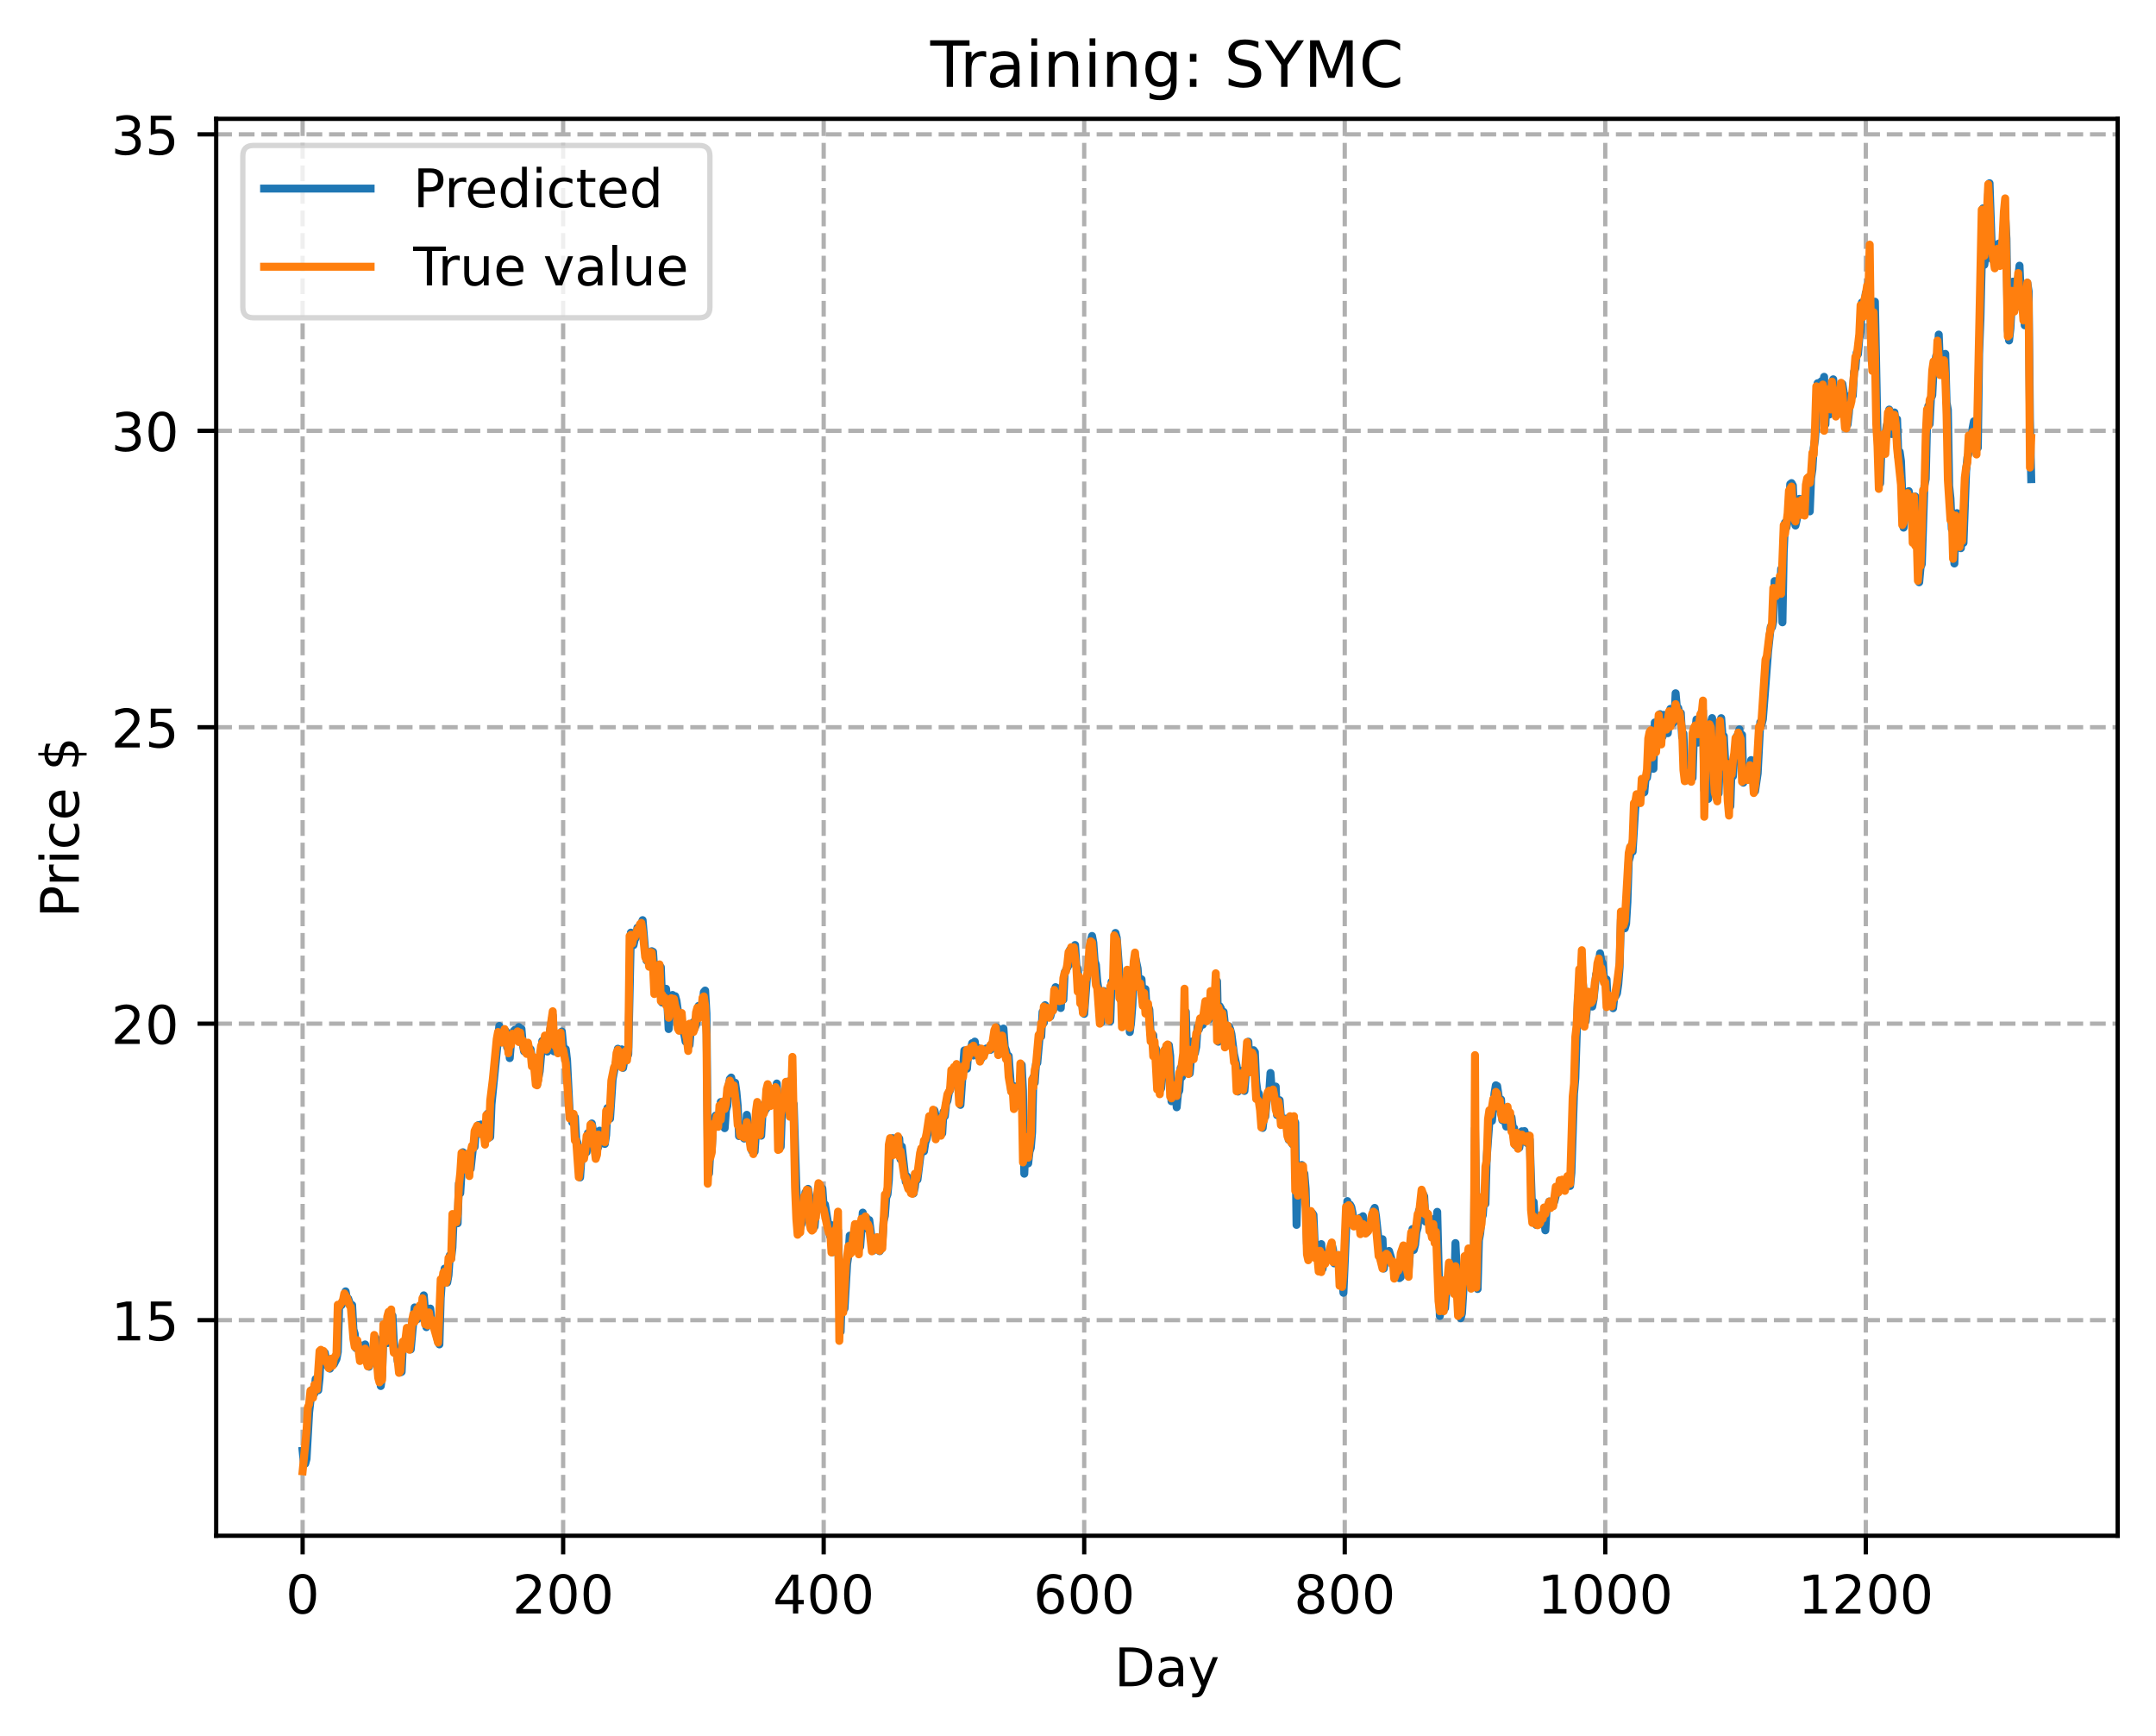 <?xml version="1.0" encoding="utf-8" standalone="no"?>
<!DOCTYPE svg PUBLIC "-//W3C//DTD SVG 1.1//EN"
  "http://www.w3.org/Graphics/SVG/1.1/DTD/svg11.dtd">
<!-- Created with matplotlib (https://matplotlib.org/) -->
<svg height="325.986pt" version="1.1" viewBox="0 0 404.923 325.986" width="404.923pt" xmlns="http://www.w3.org/2000/svg" xmlns:xlink="http://www.w3.org/1999/xlink">
 <defs>
  <style type="text/css">
*{stroke-linecap:butt;stroke-linejoin:round;}
  </style>
 </defs>
 <g id="figure_1">
  <g id="patch_1">
   <path d="M 0 325.986 
L 404.923 325.986 
L 404.923 0 
L 0 0 
z
" style="fill:#ffffff;"/>
  </g>
  <g id="axes_1">
   <g id="patch_2">
    <path d="M 40.603 288.43 
L 397.723 288.43 
L 397.723 22.318 
L 40.603 22.318 
z
" style="fill:#ffffff;"/>
   </g>
   <g id="matplotlib.axis_1">
    <g id="xtick_1">
     <g id="line2d_1">
      <path clip-path="url(#pe5c68e52e6)" d="M 56.836 288.43 
L 56.836 22.318 
" style="fill:none;stroke:#b0b0b0;stroke-dasharray:2.96,1.28;stroke-dashoffset:0;stroke-width:0.8;"/>
     </g>
     <g id="line2d_2">
      <defs>
       <path d="M 0 0 
L 0 3.5 
" id="m3549cd23fb" style="stroke:#000000;stroke-width:0.8;"/>
      </defs>
      <g>
       <use style="stroke:#000000;stroke-width:0.8;" x="56.836" xlink:href="#m3549cd23fb" y="288.43"/>
      </g>
     </g>
     <g id="text_1">
      <!-- 0 -->
      <defs>
       <path d="M 31.781 66.406 
Q 24.172 66.406 20.328 58.906 
Q 16.5 51.422 16.5 36.375 
Q 16.5 21.391 20.328 13.891 
Q 24.172 6.391 31.781 6.391 
Q 39.453 6.391 43.281 13.891 
Q 47.125 21.391 47.125 36.375 
Q 47.125 51.422 43.281 58.906 
Q 39.453 66.406 31.781 66.406 
z
M 31.781 74.219 
Q 44.047 74.219 50.516 64.516 
Q 56.984 54.828 56.984 36.375 
Q 56.984 17.969 50.516 8.266 
Q 44.047 -1.422 31.781 -1.422 
Q 19.531 -1.422 13.062 8.266 
Q 6.594 17.969 6.594 36.375 
Q 6.594 54.828 13.062 64.516 
Q 19.531 74.219 31.781 74.219 
z
" id="DejaVuSans-48"/>
      </defs>
      <g transform="translate(53.655 303.029)scale(0.1 -0.1)">
       <use xlink:href="#DejaVuSans-48"/>
      </g>
     </g>
    </g>
    <g id="xtick_2">
     <g id="line2d_3">
      <path clip-path="url(#pe5c68e52e6)" d="M 105.766 288.43 
L 105.766 22.318 
" style="fill:none;stroke:#b0b0b0;stroke-dasharray:2.96,1.28;stroke-dashoffset:0;stroke-width:0.8;"/>
     </g>
     <g id="line2d_4">
      <g>
       <use style="stroke:#000000;stroke-width:0.8;" x="105.766" xlink:href="#m3549cd23fb" y="288.43"/>
      </g>
     </g>
     <g id="text_2">
      <!-- 200 -->
      <defs>
       <path d="M 19.188 8.297 
L 53.609 8.297 
L 53.609 0 
L 7.328 0 
L 7.328 8.297 
Q 12.938 14.109 22.625 23.891 
Q 32.328 33.688 34.812 36.531 
Q 39.547 41.844 41.422 45.531 
Q 43.312 49.219 43.312 52.781 
Q 43.312 58.594 39.234 62.25 
Q 35.156 65.922 28.609 65.922 
Q 23.969 65.922 18.812 64.312 
Q 13.672 62.703 7.812 59.422 
L 7.812 69.391 
Q 13.766 71.781 18.938 73 
Q 24.125 74.219 28.422 74.219 
Q 39.75 74.219 46.484 68.547 
Q 53.219 62.891 53.219 53.422 
Q 53.219 48.922 51.531 44.891 
Q 49.859 40.875 45.406 35.406 
Q 44.188 33.984 37.641 27.219 
Q 31.109 20.453 19.188 8.297 
z
" id="DejaVuSans-50"/>
      </defs>
      <g transform="translate(96.223 303.029)scale(0.1 -0.1)">
       <use xlink:href="#DejaVuSans-50"/>
       <use x="63.623" xlink:href="#DejaVuSans-48"/>
       <use x="127.246" xlink:href="#DejaVuSans-48"/>
      </g>
     </g>
    </g>
    <g id="xtick_3">
     <g id="line2d_5">
      <path clip-path="url(#pe5c68e52e6)" d="M 154.697 288.43 
L 154.697 22.318 
" style="fill:none;stroke:#b0b0b0;stroke-dasharray:2.96,1.28;stroke-dashoffset:0;stroke-width:0.8;"/>
     </g>
     <g id="line2d_6">
      <g>
       <use style="stroke:#000000;stroke-width:0.8;" x="154.697" xlink:href="#m3549cd23fb" y="288.43"/>
      </g>
     </g>
     <g id="text_3">
      <!-- 400 -->
      <defs>
       <path d="M 37.797 64.312 
L 12.891 25.391 
L 37.797 25.391 
z
M 35.203 72.906 
L 47.609 72.906 
L 47.609 25.391 
L 58.016 25.391 
L 58.016 17.188 
L 47.609 17.188 
L 47.609 0 
L 37.797 0 
L 37.797 17.188 
L 4.891 17.188 
L 4.891 26.703 
z
" id="DejaVuSans-52"/>
      </defs>
      <g transform="translate(145.153 303.029)scale(0.1 -0.1)">
       <use xlink:href="#DejaVuSans-52"/>
       <use x="63.623" xlink:href="#DejaVuSans-48"/>
       <use x="127.246" xlink:href="#DejaVuSans-48"/>
      </g>
     </g>
    </g>
    <g id="xtick_4">
     <g id="line2d_7">
      <path clip-path="url(#pe5c68e52e6)" d="M 203.628 288.43 
L 203.628 22.318 
" style="fill:none;stroke:#b0b0b0;stroke-dasharray:2.96,1.28;stroke-dashoffset:0;stroke-width:0.8;"/>
     </g>
     <g id="line2d_8">
      <g>
       <use style="stroke:#000000;stroke-width:0.8;" x="203.628" xlink:href="#m3549cd23fb" y="288.43"/>
      </g>
     </g>
     <g id="text_4">
      <!-- 600 -->
      <defs>
       <path d="M 33.016 40.375 
Q 26.375 40.375 22.484 35.828 
Q 18.609 31.297 18.609 23.391 
Q 18.609 15.531 22.484 10.953 
Q 26.375 6.391 33.016 6.391 
Q 39.656 6.391 43.531 10.953 
Q 47.406 15.531 47.406 23.391 
Q 47.406 31.297 43.531 35.828 
Q 39.656 40.375 33.016 40.375 
z
M 52.594 71.297 
L 52.594 62.312 
Q 48.875 64.062 45.094 64.984 
Q 41.312 65.922 37.594 65.922 
Q 27.828 65.922 22.672 59.328 
Q 17.531 52.734 16.797 39.406 
Q 19.672 43.656 24.016 45.922 
Q 28.375 48.188 33.594 48.188 
Q 44.578 48.188 50.953 41.516 
Q 57.328 34.859 57.328 23.391 
Q 57.328 12.156 50.688 5.359 
Q 44.047 -1.422 33.016 -1.422 
Q 20.359 -1.422 13.672 8.266 
Q 6.984 17.969 6.984 36.375 
Q 6.984 53.656 15.188 63.938 
Q 23.391 74.219 37.203 74.219 
Q 40.922 74.219 44.703 73.484 
Q 48.484 72.75 52.594 71.297 
z
" id="DejaVuSans-54"/>
      </defs>
      <g transform="translate(194.084 303.029)scale(0.1 -0.1)">
       <use xlink:href="#DejaVuSans-54"/>
       <use x="63.623" xlink:href="#DejaVuSans-48"/>
       <use x="127.246" xlink:href="#DejaVuSans-48"/>
      </g>
     </g>
    </g>
    <g id="xtick_5">
     <g id="line2d_9">
      <path clip-path="url(#pe5c68e52e6)" d="M 252.558 288.43 
L 252.558 22.318 
" style="fill:none;stroke:#b0b0b0;stroke-dasharray:2.96,1.28;stroke-dashoffset:0;stroke-width:0.8;"/>
     </g>
     <g id="line2d_10">
      <g>
       <use style="stroke:#000000;stroke-width:0.8;" x="252.558" xlink:href="#m3549cd23fb" y="288.43"/>
      </g>
     </g>
     <g id="text_5">
      <!-- 800 -->
      <defs>
       <path d="M 31.781 34.625 
Q 24.75 34.625 20.719 30.859 
Q 16.703 27.094 16.703 20.516 
Q 16.703 13.922 20.719 10.156 
Q 24.75 6.391 31.781 6.391 
Q 38.812 6.391 42.859 10.172 
Q 46.922 13.969 46.922 20.516 
Q 46.922 27.094 42.891 30.859 
Q 38.875 34.625 31.781 34.625 
z
M 21.922 38.812 
Q 15.578 40.375 12.031 44.719 
Q 8.5 49.078 8.5 55.328 
Q 8.5 64.062 14.719 69.141 
Q 20.953 74.219 31.781 74.219 
Q 42.672 74.219 48.875 69.141 
Q 55.078 64.062 55.078 55.328 
Q 55.078 49.078 51.531 44.719 
Q 48 40.375 41.703 38.812 
Q 48.828 37.156 52.797 32.312 
Q 56.781 27.484 56.781 20.516 
Q 56.781 9.906 50.312 4.234 
Q 43.844 -1.422 31.781 -1.422 
Q 19.734 -1.422 13.25 4.234 
Q 6.781 9.906 6.781 20.516 
Q 6.781 27.484 10.781 32.312 
Q 14.797 37.156 21.922 38.812 
z
M 18.312 54.391 
Q 18.312 48.734 21.844 45.562 
Q 25.391 42.391 31.781 42.391 
Q 38.141 42.391 41.719 45.562 
Q 45.312 48.734 45.312 54.391 
Q 45.312 60.062 41.719 63.234 
Q 38.141 66.406 31.781 66.406 
Q 25.391 66.406 21.844 63.234 
Q 18.312 60.062 18.312 54.391 
z
" id="DejaVuSans-56"/>
      </defs>
      <g transform="translate(243.015 303.029)scale(0.1 -0.1)">
       <use xlink:href="#DejaVuSans-56"/>
       <use x="63.623" xlink:href="#DejaVuSans-48"/>
       <use x="127.246" xlink:href="#DejaVuSans-48"/>
      </g>
     </g>
    </g>
    <g id="xtick_6">
     <g id="line2d_11">
      <path clip-path="url(#pe5c68e52e6)" d="M 301.489 288.43 
L 301.489 22.318 
" style="fill:none;stroke:#b0b0b0;stroke-dasharray:2.96,1.28;stroke-dashoffset:0;stroke-width:0.8;"/>
     </g>
     <g id="line2d_12">
      <g>
       <use style="stroke:#000000;stroke-width:0.8;" x="301.489" xlink:href="#m3549cd23fb" y="288.43"/>
      </g>
     </g>
     <g id="text_6">
      <!-- 1000 -->
      <defs>
       <path d="M 12.406 8.297 
L 28.516 8.297 
L 28.516 63.922 
L 10.984 60.406 
L 10.984 69.391 
L 28.422 72.906 
L 38.281 72.906 
L 38.281 8.297 
L 54.391 8.297 
L 54.391 0 
L 12.406 0 
z
" id="DejaVuSans-49"/>
      </defs>
      <g transform="translate(288.764 303.029)scale(0.1 -0.1)">
       <use xlink:href="#DejaVuSans-49"/>
       <use x="63.623" xlink:href="#DejaVuSans-48"/>
       <use x="127.246" xlink:href="#DejaVuSans-48"/>
       <use x="190.869" xlink:href="#DejaVuSans-48"/>
      </g>
     </g>
    </g>
    <g id="xtick_7">
     <g id="line2d_13">
      <path clip-path="url(#pe5c68e52e6)" d="M 350.419 288.43 
L 350.419 22.318 
" style="fill:none;stroke:#b0b0b0;stroke-dasharray:2.96,1.28;stroke-dashoffset:0;stroke-width:0.8;"/>
     </g>
     <g id="line2d_14">
      <g>
       <use style="stroke:#000000;stroke-width:0.8;" x="350.419" xlink:href="#m3549cd23fb" y="288.43"/>
      </g>
     </g>
     <g id="text_7">
      <!-- 1200 -->
      <g transform="translate(337.694 303.029)scale(0.1 -0.1)">
       <use xlink:href="#DejaVuSans-49"/>
       <use x="63.623" xlink:href="#DejaVuSans-50"/>
       <use x="127.246" xlink:href="#DejaVuSans-48"/>
       <use x="190.869" xlink:href="#DejaVuSans-48"/>
      </g>
     </g>
    </g>
    <g id="text_8">
     <!-- Day -->
     <defs>
      <path d="M 19.672 64.797 
L 19.672 8.109 
L 31.594 8.109 
Q 46.688 8.109 53.688 14.938 
Q 60.688 21.781 60.688 36.531 
Q 60.688 51.172 53.688 57.984 
Q 46.688 64.797 31.594 64.797 
z
M 9.812 72.906 
L 30.078 72.906 
Q 51.266 72.906 61.172 64.094 
Q 71.094 55.281 71.094 36.531 
Q 71.094 17.672 61.125 8.828 
Q 51.172 0 30.078 0 
L 9.812 0 
z
" id="DejaVuSans-68"/>
      <path d="M 34.281 27.484 
Q 23.391 27.484 19.188 25 
Q 14.984 22.516 14.984 16.5 
Q 14.984 11.719 18.141 8.906 
Q 21.297 6.109 26.703 6.109 
Q 34.188 6.109 38.703 11.406 
Q 43.219 16.703 43.219 25.484 
L 43.219 27.484 
z
M 52.203 31.203 
L 52.203 0 
L 43.219 0 
L 43.219 8.297 
Q 40.141 3.328 35.547 0.953 
Q 30.953 -1.422 24.312 -1.422 
Q 15.922 -1.422 10.953 3.297 
Q 6 8.016 6 15.922 
Q 6 25.141 12.172 29.828 
Q 18.359 34.516 30.609 34.516 
L 43.219 34.516 
L 43.219 35.406 
Q 43.219 41.609 39.141 45 
Q 35.062 48.391 27.688 48.391 
Q 23 48.391 18.547 47.266 
Q 14.109 46.141 10.016 43.891 
L 10.016 52.203 
Q 14.938 54.109 19.578 55.047 
Q 24.219 56 28.609 56 
Q 40.484 56 46.344 49.844 
Q 52.203 43.703 52.203 31.203 
z
" id="DejaVuSans-97"/>
      <path d="M 32.172 -5.078 
Q 28.375 -14.844 24.75 -17.812 
Q 21.141 -20.797 15.094 -20.797 
L 7.906 -20.797 
L 7.906 -13.281 
L 13.188 -13.281 
Q 16.891 -13.281 18.938 -11.516 
Q 21 -9.766 23.484 -3.219 
L 25.094 0.875 
L 2.984 54.688 
L 12.5 54.688 
L 29.594 11.922 
L 46.688 54.688 
L 56.203 54.688 
z
" id="DejaVuSans-121"/>
     </defs>
     <g transform="translate(209.29 316.707)scale(0.1 -0.1)">
      <use xlink:href="#DejaVuSans-68"/>
      <use x="77.002" xlink:href="#DejaVuSans-97"/>
      <use x="138.281" xlink:href="#DejaVuSans-121"/>
     </g>
    </g>
   </g>
   <g id="matplotlib.axis_2">
    <g id="ytick_1">
     <g id="line2d_15">
      <path clip-path="url(#pe5c68e52e6)" d="M 40.603 247.939 
L 397.723 247.939 
" style="fill:none;stroke:#b0b0b0;stroke-dasharray:2.96,1.28;stroke-dashoffset:0;stroke-width:0.8;"/>
     </g>
     <g id="line2d_16">
      <defs>
       <path d="M 0 0 
L -3.5 0 
" id="md5b0b5a330" style="stroke:#000000;stroke-width:0.8;"/>
      </defs>
      <g>
       <use style="stroke:#000000;stroke-width:0.8;" x="40.603" xlink:href="#md5b0b5a330" y="247.939"/>
      </g>
     </g>
     <g id="text_9">
      <!-- 15 -->
      <defs>
       <path d="M 10.797 72.906 
L 49.516 72.906 
L 49.516 64.594 
L 19.828 64.594 
L 19.828 46.734 
Q 21.969 47.469 24.109 47.828 
Q 26.266 48.188 28.422 48.188 
Q 40.625 48.188 47.75 41.5 
Q 54.891 34.812 54.891 23.391 
Q 54.891 11.625 47.562 5.094 
Q 40.234 -1.422 26.906 -1.422 
Q 22.312 -1.422 17.547 -0.641 
Q 12.797 0.141 7.719 1.703 
L 7.719 11.625 
Q 12.109 9.234 16.797 8.062 
Q 21.484 6.891 26.703 6.891 
Q 35.156 6.891 40.078 11.328 
Q 45.016 15.766 45.016 23.391 
Q 45.016 31 40.078 35.438 
Q 35.156 39.891 26.703 39.891 
Q 22.75 39.891 18.812 39.016 
Q 14.891 38.141 10.797 36.281 
z
" id="DejaVuSans-53"/>
      </defs>
      <g transform="translate(20.878 251.738)scale(0.1 -0.1)">
       <use xlink:href="#DejaVuSans-49"/>
       <use x="63.623" xlink:href="#DejaVuSans-53"/>
      </g>
     </g>
    </g>
    <g id="ytick_2">
     <g id="line2d_17">
      <path clip-path="url(#pe5c68e52e6)" d="M 40.603 192.262 
L 397.723 192.262 
" style="fill:none;stroke:#b0b0b0;stroke-dasharray:2.96,1.28;stroke-dashoffset:0;stroke-width:0.8;"/>
     </g>
     <g id="line2d_18">
      <g>
       <use style="stroke:#000000;stroke-width:0.8;" x="40.603" xlink:href="#md5b0b5a330" y="192.262"/>
      </g>
     </g>
     <g id="text_10">
      <!-- 20 -->
      <g transform="translate(20.878 196.062)scale(0.1 -0.1)">
       <use xlink:href="#DejaVuSans-50"/>
       <use x="63.623" xlink:href="#DejaVuSans-48"/>
      </g>
     </g>
    </g>
    <g id="ytick_3">
     <g id="line2d_19">
      <path clip-path="url(#pe5c68e52e6)" d="M 40.603 136.586 
L 397.723 136.586 
" style="fill:none;stroke:#b0b0b0;stroke-dasharray:2.96,1.28;stroke-dashoffset:0;stroke-width:0.8;"/>
     </g>
     <g id="line2d_20">
      <g>
       <use style="stroke:#000000;stroke-width:0.8;" x="40.603" xlink:href="#md5b0b5a330" y="136.586"/>
      </g>
     </g>
     <g id="text_11">
      <!-- 25 -->
      <g transform="translate(20.878 140.385)scale(0.1 -0.1)">
       <use xlink:href="#DejaVuSans-50"/>
       <use x="63.623" xlink:href="#DejaVuSans-53"/>
      </g>
     </g>
    </g>
    <g id="ytick_4">
     <g id="line2d_21">
      <path clip-path="url(#pe5c68e52e6)" d="M 40.603 80.909 
L 397.723 80.909 
" style="fill:none;stroke:#b0b0b0;stroke-dasharray:2.96,1.28;stroke-dashoffset:0;stroke-width:0.8;"/>
     </g>
     <g id="line2d_22">
      <g>
       <use style="stroke:#000000;stroke-width:0.8;" x="40.603" xlink:href="#md5b0b5a330" y="80.909"/>
      </g>
     </g>
     <g id="text_12">
      <!-- 30 -->
      <defs>
       <path d="M 40.578 39.312 
Q 47.656 37.797 51.625 33 
Q 55.609 28.219 55.609 21.188 
Q 55.609 10.406 48.188 4.484 
Q 40.766 -1.422 27.094 -1.422 
Q 22.516 -1.422 17.656 -0.516 
Q 12.797 0.391 7.625 2.203 
L 7.625 11.719 
Q 11.719 9.328 16.594 8.109 
Q 21.484 6.891 26.812 6.891 
Q 36.078 6.891 40.938 10.547 
Q 45.797 14.203 45.797 21.188 
Q 45.797 27.641 41.281 31.266 
Q 36.766 34.906 28.719 34.906 
L 20.219 34.906 
L 20.219 43.016 
L 29.109 43.016 
Q 36.375 43.016 40.234 45.922 
Q 44.094 48.828 44.094 54.297 
Q 44.094 59.906 40.109 62.906 
Q 36.141 65.922 28.719 65.922 
Q 24.656 65.922 20.016 65.031 
Q 15.375 64.156 9.812 62.312 
L 9.812 71.094 
Q 15.438 72.656 20.344 73.438 
Q 25.25 74.219 29.594 74.219 
Q 40.828 74.219 47.359 69.109 
Q 53.906 64.016 53.906 55.328 
Q 53.906 49.266 50.438 45.094 
Q 46.969 40.922 40.578 39.312 
z
" id="DejaVuSans-51"/>
      </defs>
      <g transform="translate(20.878 84.708)scale(0.1 -0.1)">
       <use xlink:href="#DejaVuSans-51"/>
       <use x="63.623" xlink:href="#DejaVuSans-48"/>
      </g>
     </g>
    </g>
    <g id="ytick_5">
     <g id="line2d_23">
      <path clip-path="url(#pe5c68e52e6)" d="M 40.603 25.233 
L 397.723 25.233 
" style="fill:none;stroke:#b0b0b0;stroke-dasharray:2.96,1.28;stroke-dashoffset:0;stroke-width:0.8;"/>
     </g>
     <g id="line2d_24">
      <g>
       <use style="stroke:#000000;stroke-width:0.8;" x="40.603" xlink:href="#md5b0b5a330" y="25.233"/>
      </g>
     </g>
     <g id="text_13">
      <!-- 35 -->
      <g transform="translate(20.878 29.032)scale(0.1 -0.1)">
       <use xlink:href="#DejaVuSans-51"/>
       <use x="63.623" xlink:href="#DejaVuSans-53"/>
      </g>
     </g>
    </g>
    <g id="text_14">
     <!-- Price $ -->
     <defs>
      <path d="M 19.672 64.797 
L 19.672 37.406 
L 32.078 37.406 
Q 38.969 37.406 42.719 40.969 
Q 46.484 44.531 46.484 51.125 
Q 46.484 57.672 42.719 61.234 
Q 38.969 64.797 32.078 64.797 
z
M 9.812 72.906 
L 32.078 72.906 
Q 44.344 72.906 50.609 67.359 
Q 56.891 61.812 56.891 51.125 
Q 56.891 40.328 50.609 34.812 
Q 44.344 29.297 32.078 29.297 
L 19.672 29.297 
L 19.672 0 
L 9.812 0 
z
" id="DejaVuSans-80"/>
      <path d="M 41.109 46.297 
Q 39.594 47.172 37.812 47.578 
Q 36.031 48 33.891 48 
Q 26.266 48 22.188 43.047 
Q 18.109 38.094 18.109 28.812 
L 18.109 0 
L 9.078 0 
L 9.078 54.688 
L 18.109 54.688 
L 18.109 46.188 
Q 20.953 51.172 25.484 53.578 
Q 30.031 56 36.531 56 
Q 37.453 56 38.578 55.875 
Q 39.703 55.766 41.062 55.516 
z
" id="DejaVuSans-114"/>
      <path d="M 9.422 54.688 
L 18.406 54.688 
L 18.406 0 
L 9.422 0 
z
M 9.422 75.984 
L 18.406 75.984 
L 18.406 64.594 
L 9.422 64.594 
z
" id="DejaVuSans-105"/>
      <path d="M 48.781 52.594 
L 48.781 44.188 
Q 44.969 46.297 41.141 47.344 
Q 37.312 48.391 33.406 48.391 
Q 24.656 48.391 19.812 42.844 
Q 14.984 37.312 14.984 27.297 
Q 14.984 17.281 19.812 11.734 
Q 24.656 6.203 33.406 6.203 
Q 37.312 6.203 41.141 7.25 
Q 44.969 8.297 48.781 10.406 
L 48.781 2.094 
Q 45.016 0.344 40.984 -0.531 
Q 36.969 -1.422 32.422 -1.422 
Q 20.062 -1.422 12.781 6.344 
Q 5.516 14.109 5.516 27.297 
Q 5.516 40.672 12.859 48.328 
Q 20.219 56 33.016 56 
Q 37.156 56 41.109 55.141 
Q 45.062 54.297 48.781 52.594 
z
" id="DejaVuSans-99"/>
      <path d="M 56.203 29.594 
L 56.203 25.203 
L 14.891 25.203 
Q 15.484 15.922 20.484 11.062 
Q 25.484 6.203 34.422 6.203 
Q 39.594 6.203 44.453 7.469 
Q 49.312 8.734 54.109 11.281 
L 54.109 2.781 
Q 49.266 0.734 44.188 -0.344 
Q 39.109 -1.422 33.891 -1.422 
Q 20.797 -1.422 13.156 6.188 
Q 5.516 13.812 5.516 26.812 
Q 5.516 40.234 12.766 48.109 
Q 20.016 56 32.328 56 
Q 43.359 56 49.781 48.891 
Q 56.203 41.797 56.203 29.594 
z
M 47.219 32.234 
Q 47.125 39.594 43.094 43.984 
Q 39.062 48.391 32.422 48.391 
Q 24.906 48.391 20.391 44.141 
Q 15.875 39.891 15.188 32.172 
z
" id="DejaVuSans-101"/>
      <path id="DejaVuSans-32"/>
      <path d="M 33.797 -14.703 
L 28.906 -14.703 
L 28.859 0 
Q 23.734 0.094 18.609 1.188 
Q 13.484 2.297 8.297 4.5 
L 8.297 13.281 
Q 13.281 10.156 18.375 8.562 
Q 23.484 6.984 28.906 6.938 
L 28.906 29.203 
Q 18.109 30.953 13.203 35.156 
Q 8.297 39.359 8.297 46.688 
Q 8.297 54.641 13.625 59.219 
Q 18.953 63.812 28.906 64.5 
L 28.906 75.984 
L 33.797 75.984 
L 33.797 64.656 
Q 38.328 64.453 42.578 63.688 
Q 46.828 62.938 50.875 61.625 
L 50.875 53.078 
Q 46.828 55.125 42.547 56.25 
Q 38.281 57.375 33.797 57.562 
L 33.797 36.719 
Q 44.875 35.016 50.094 30.609 
Q 55.328 26.219 55.328 18.609 
Q 55.328 10.359 49.781 5.594 
Q 44.234 0.828 33.797 0.094 
z
M 28.906 37.594 
L 28.906 57.625 
Q 23.25 56.984 20.266 54.391 
Q 17.281 51.812 17.281 47.516 
Q 17.281 43.312 20.031 40.969 
Q 22.797 38.625 28.906 37.594 
z
M 33.797 28.219 
L 33.797 7.078 
Q 39.984 7.906 43.141 10.594 
Q 46.297 13.281 46.297 17.672 
Q 46.297 21.969 43.281 24.5 
Q 40.281 27.047 33.797 28.219 
z
" id="DejaVuSans-36"/>
     </defs>
     <g transform="translate(14.798 172.342)rotate(-90)scale(0.1 -0.1)">
      <use xlink:href="#DejaVuSans-80"/>
      <use x="58.553" xlink:href="#DejaVuSans-114"/>
      <use x="99.666" xlink:href="#DejaVuSans-105"/>
      <use x="127.449" xlink:href="#DejaVuSans-99"/>
      <use x="182.43" xlink:href="#DejaVuSans-101"/>
      <use x="243.953" xlink:href="#DejaVuSans-32"/>
      <use x="275.74" xlink:href="#DejaVuSans-36"/>
     </g>
    </g>
   </g>
   <g id="line2d_25">
    <path clip-path="url(#pe5c68e52e6)" d="M 56.836 272.48 
L 57.081 274.841 
L 57.325 274.896 
L 57.57 274.006 
L 58.059 265.27 
L 58.548 261.059 
L 58.793 260.895 
L 59.038 261.755 
L 59.282 259.013 
L 59.527 259.71 
L 59.772 261.111 
L 60.016 258.792 
L 60.261 254.237 
L 60.506 254.014 
L 60.75 254.508 
L 60.995 254.052 
L 61.484 256.534 
L 61.729 256.014 
L 61.974 257.052 
L 62.218 256.211 
L 62.708 256.226 
L 63.197 255.239 
L 63.441 253.904 
L 63.686 245.504 
L 64.175 245.087 
L 64.665 243.831 
L 64.909 242.534 
L 65.154 243.804 
L 65.399 243.899 
L 65.888 245.329 
L 66.133 245.101 
L 66.377 249.673 
L 66.622 250.509 
L 66.867 253.2 
L 67.111 253.084 
L 67.356 252.419 
L 67.601 253.336 
L 67.845 254.977 
L 68.09 253.88 
L 68.335 254.559 
L 68.579 252.5 
L 68.824 253.572 
L 69.069 256.054 
L 69.313 256.691 
L 69.558 255.813 
L 69.802 254.066 
L 70.047 254.603 
L 70.536 251.313 
L 70.781 254.798 
L 71.026 255.528 
L 71.515 260.314 
L 71.76 258.358 
L 72.004 250.722 
L 72.249 249.77 
L 72.494 250.181 
L 72.738 252.252 
L 72.983 246.596 
L 73.228 247.218 
L 73.472 247.346 
L 73.717 247.114 
L 73.962 251.994 
L 74.206 253.803 
L 74.451 253.674 
L 74.696 255.682 
L 74.94 254.716 
L 75.185 257.77 
L 75.429 257.655 
L 75.674 252.507 
L 75.919 252.256 
L 76.163 253.128 
L 76.408 250.819 
L 76.653 249.763 
L 76.897 250.799 
L 77.142 253.44 
L 77.876 245.552 
L 78.121 247.826 
L 78.365 247.754 
L 78.855 245.599 
L 79.099 245.821 
L 79.344 246.304 
L 79.589 243.284 
L 80.078 249.256 
L 80.323 247.151 
L 80.567 248.138 
L 80.812 245.763 
L 81.056 248.202 
L 81.301 248.813 
L 81.546 248.61 
L 82.28 252.046 
L 82.524 252.499 
L 82.769 243.77 
L 83.014 240.355 
L 83.258 240.67 
L 83.503 238.26 
L 83.748 238.724 
L 83.992 240.881 
L 84.237 239.472 
L 84.482 235.772 
L 84.726 236.426 
L 84.971 234.277 
L 85.216 228.391 
L 85.46 228.913 
L 85.705 227.901 
L 85.95 229.748 
L 86.194 222.239 
L 86.439 224.106 
L 86.928 216.406 
L 87.173 218.464 
L 87.417 218.958 
L 87.662 217.655 
L 87.907 219.154 
L 88.151 217.09 
L 88.396 219.526 
L 88.885 215.071 
L 89.13 215.407 
L 89.375 212.112 
L 89.619 211.945 
L 89.864 211.302 
L 90.109 212.644 
L 90.353 211.196 
L 90.598 213.136 
L 90.843 211.361 
L 91.332 213.993 
L 91.577 209.154 
L 91.821 213.681 
L 92.066 213.536 
L 92.311 207.414 
L 93.778 192.688 
L 94.023 194.722 
L 94.268 194.549 
L 94.512 195.066 
L 94.757 193.957 
L 95.002 193.671 
L 95.246 196.707 
L 95.491 194.871 
L 95.736 198.722 
L 95.98 195.717 
L 96.225 195.5 
L 96.47 193.668 
L 96.714 193.405 
L 96.959 195.093 
L 97.204 195.12 
L 97.448 192.888 
L 97.693 194.51 
L 97.938 193.241 
L 98.182 196.102 
L 98.427 197.451 
L 98.916 197.406 
L 99.161 197.687 
L 99.405 197.154 
L 99.65 197.07 
L 99.895 198.936 
L 100.139 199.24 
L 100.384 199.026 
L 100.873 203.725 
L 101.363 201.201 
L 101.852 195.486 
L 102.341 195.797 
L 102.586 195.011 
L 102.831 197.493 
L 103.075 196.421 
L 103.32 193.402 
L 103.809 190.715 
L 104.054 197.461 
L 104.299 195.066 
L 105.032 197.355 
L 105.522 193.733 
L 105.766 196.341 
L 106.011 197.206 
L 106.256 197.045 
L 106.5 199.118 
L 106.99 208.938 
L 107.234 208.983 
L 107.479 210.787 
L 107.724 210.087 
L 107.968 209.818 
L 108.213 213.956 
L 108.458 214.628 
L 108.702 219.585 
L 108.947 221.139 
L 109.192 217.566 
L 109.436 215.801 
L 109.926 216.075 
L 110.17 216.39 
L 110.415 212.816 
L 110.66 214.262 
L 110.904 214.595 
L 111.149 210.997 
L 111.393 212.472 
L 111.638 213.164 
L 111.883 215.827 
L 112.127 215.899 
L 112.372 215.396 
L 112.617 212.355 
L 112.861 213.725 
L 113.106 213.035 
L 113.351 213.009 
L 113.595 214.852 
L 113.84 213.164 
L 114.085 208.109 
L 114.329 209.765 
L 114.574 210.1 
L 115.063 202.646 
L 115.553 200.07 
L 115.797 199.097 
L 116.042 196.965 
L 116.287 197.189 
L 116.531 199.323 
L 116.776 197.086 
L 117.02 200.561 
L 117.265 199.111 
L 117.754 198.629 
L 117.999 198.02 
L 118.488 175.158 
L 118.978 177.516 
L 119.222 176.418 
L 119.467 176.082 
L 119.712 174.233 
L 119.956 175.514 
L 120.201 175.265 
L 120.446 173.539 
L 120.69 172.814 
L 121.18 178.672 
L 121.424 180.4 
L 121.669 180.194 
L 121.914 180.323 
L 122.158 181.352 
L 122.403 178.644 
L 122.648 178.769 
L 123.137 186.176 
L 123.381 184.919 
L 123.626 181.21 
L 123.871 182.952 
L 124.115 181.649 
L 124.36 188.293 
L 124.605 186.359 
L 124.849 186.579 
L 125.094 185.704 
L 125.339 188.434 
L 125.583 193.269 
L 125.828 190.247 
L 126.317 186.865 
L 126.562 188.105 
L 126.807 187.095 
L 127.051 187.968 
L 127.296 189.741 
L 127.541 193.111 
L 127.785 193.061 
L 128.03 192.138 
L 128.275 193.745 
L 128.519 194.299 
L 128.764 195.629 
L 129.008 194.371 
L 129.498 196.283 
L 129.742 193.336 
L 129.987 193.869 
L 130.232 191.98 
L 130.476 193.072 
L 130.721 192.486 
L 131.21 188.917 
L 131.455 189.616 
L 131.7 189.877 
L 131.944 189.03 
L 132.189 186.321 
L 132.434 186.04 
L 132.678 190.343 
L 132.923 214.911 
L 133.168 220.394 
L 133.412 216.007 
L 133.657 216.175 
L 133.902 211.567 
L 134.146 210.811 
L 134.391 209.533 
L 134.636 210.216 
L 134.88 209.968 
L 135.125 211.201 
L 135.369 206.972 
L 135.614 209.528 
L 135.859 207.098 
L 136.103 211.885 
L 136.348 208.489 
L 136.593 207.716 
L 136.837 204.006 
L 137.082 202.653 
L 137.327 202.376 
L 137.571 203.419 
L 137.816 205.736 
L 138.061 203.34 
L 138.305 205.08 
L 138.55 207.716 
L 138.795 213.372 
L 139.039 211.626 
L 139.284 213.236 
L 139.773 213.836 
L 140.018 213.302 
L 140.263 209.375 
L 141.241 216.172 
L 141.486 214.165 
L 141.73 216.288 
L 142.22 208.934 
L 142.464 207.421 
L 142.709 208.777 
L 142.954 213.301 
L 143.198 209.275 
L 143.932 208.187 
L 144.177 204.435 
L 144.422 204.282 
L 144.666 204.831 
L 144.911 207.281 
L 145.156 206.903 
L 145.4 205.252 
L 145.645 205.58 
L 145.89 203.496 
L 146.134 208.387 
L 146.379 215.624 
L 146.624 215.377 
L 146.868 208.654 
L 147.113 207.572 
L 147.357 205.66 
L 147.602 205.988 
L 147.847 203.94 
L 148.091 203.111 
L 148.581 208.33 
L 148.825 207.265 
L 149.07 207.346 
L 149.559 222.974 
L 150.049 231.592 
L 150.293 230.504 
L 150.538 229.94 
L 150.783 227.845 
L 151.027 227.208 
L 151.272 223.947 
L 151.517 225.294 
L 151.761 223.281 
L 152.006 224.66 
L 152.251 228.586 
L 152.495 230.134 
L 152.984 230.377 
L 153.229 227.701 
L 153.474 227.369 
L 153.718 223.791 
L 153.963 222.543 
L 154.208 223.459 
L 154.452 223.228 
L 154.697 226.609 
L 154.942 226.22 
L 155.92 232.191 
L 156.165 230.097 
L 156.41 235.183 
L 156.654 232.872 
L 156.899 232.416 
L 157.144 231.287 
L 157.388 231.086 
L 157.878 250.102 
L 158.122 242.512 
L 158.367 242.841 
L 158.612 245.747 
L 159.101 237.366 
L 159.345 235.763 
L 159.59 232.068 
L 159.835 234.784 
L 160.324 233.964 
L 160.813 230.155 
L 161.058 230.067 
L 161.303 234.286 
L 161.547 234.172 
L 162.037 227.743 
L 162.281 229.781 
L 162.526 228.945 
L 162.771 228.757 
L 163.015 230.847 
L 163.26 229.145 
L 163.994 234.887 
L 164.239 234.275 
L 164.483 232.769 
L 164.728 233.503 
L 164.972 232.983 
L 165.217 234.992 
L 165.462 234.617 
L 165.706 233.582 
L 165.951 229.363 
L 166.196 228.33 
L 166.44 224.941 
L 166.685 224.314 
L 166.93 221.702 
L 167.174 216.053 
L 167.664 213.762 
L 167.908 216.114 
L 168.153 216.345 
L 168.887 213.836 
L 169.132 217.729 
L 169.376 215.33 
L 170.11 221.959 
L 170.355 220.957 
L 170.6 222.27 
L 171.333 224.024 
L 171.578 224.133 
L 171.823 222.954 
L 172.067 220.719 
L 172.312 221.551 
L 172.801 217.581 
L 173.046 215.78 
L 173.291 216.114 
L 173.535 216.238 
L 173.78 214.582 
L 174.025 213.901 
L 174.269 212.705 
L 174.514 210.733 
L 174.759 211.205 
L 175.003 210.077 
L 175.248 210.544 
L 175.493 208.551 
L 175.737 209.583 
L 175.982 213.34 
L 176.227 213.245 
L 176.471 210.065 
L 176.716 211.883 
L 176.96 212.861 
L 177.205 208.81 
L 177.45 209.635 
L 177.694 207.241 
L 177.939 206.749 
L 178.184 205.275 
L 178.428 204.748 
L 178.673 203.672 
L 178.918 200.988 
L 179.162 200.883 
L 179.407 200.425 
L 179.652 201.628 
L 179.896 200.758 
L 180.141 202.888 
L 180.386 207.512 
L 180.875 200.511 
L 181.12 197.28 
L 181.364 200.132 
L 181.609 200.721 
L 181.854 197.728 
L 182.098 197.988 
L 182.588 195.915 
L 182.832 198.243 
L 183.077 195.627 
L 183.321 197.524 
L 183.566 196.785 
L 183.811 196.887 
L 184.055 198.497 
L 184.3 198.855 
L 184.545 197.067 
L 184.789 198.052 
L 185.279 196.905 
L 185.523 197.245 
L 185.768 197.002 
L 186.013 197.185 
L 186.257 196.042 
L 186.502 196.686 
L 186.991 193.309 
L 187.236 192.942 
L 187.481 197.996 
L 187.97 197.09 
L 188.459 193.176 
L 188.704 196.627 
L 188.948 197.324 
L 189.193 198.462 
L 189.438 198.316 
L 189.927 204.908 
L 190.172 204.95 
L 190.416 203.988 
L 190.661 207.872 
L 190.906 205.356 
L 191.395 204.731 
L 191.884 199.993 
L 192.129 204.849 
L 192.374 220.44 
L 192.618 214.634 
L 192.863 215.516 
L 193.108 218.508 
L 193.352 216.302 
L 193.597 215.576 
L 193.842 212.65 
L 194.086 202.319 
L 194.331 203.349 
L 194.575 199.83 
L 194.82 199.632 
L 195.309 194.087 
L 195.554 194.657 
L 195.799 190.059 
L 196.043 192.102 
L 196.288 188.788 
L 196.533 190.523 
L 196.777 189.588 
L 197.022 189.502 
L 197.267 190.915 
L 197.511 189.967 
L 197.756 189.789 
L 198.001 189.127 
L 198.245 185.4 
L 198.49 187.837 
L 198.735 188.019 
L 198.979 186.668 
L 199.224 189.314 
L 199.469 185.297 
L 199.713 187.743 
L 199.958 182.65 
L 200.692 181.266 
L 200.936 178.406 
L 201.181 179.454 
L 201.426 178.278 
L 201.67 178.992 
L 201.915 177.482 
L 202.16 181.457 
L 202.404 181.911 
L 202.649 185.075 
L 202.894 184.589 
L 203.383 189.919 
L 203.628 190.415 
L 204.117 183.806 
L 204.362 182.449 
L 204.606 180.385 
L 204.851 176.719 
L 205.096 175.789 
L 205.34 177.029 
L 205.585 180.472 
L 205.83 181.217 
L 206.074 184.306 
L 206.563 187.509 
L 206.808 192.011 
L 207.297 186.129 
L 207.542 187.651 
L 207.787 186.438 
L 208.031 189.312 
L 208.276 188.964 
L 208.521 191.827 
L 208.765 184.382 
L 209.01 185.007 
L 209.255 184.314 
L 209.499 175.22 
L 209.744 176.159 
L 210.233 182.738 
L 210.478 187.792 
L 210.723 186.514 
L 210.967 191.84 
L 211.212 190.508 
L 211.457 186.507 
L 211.946 183.489 
L 212.191 193.828 
L 212.435 191.879 
L 212.68 188.738 
L 212.924 182.833 
L 213.169 179.617 
L 213.658 181.89 
L 213.903 185.067 
L 214.148 185.05 
L 214.392 183.922 
L 214.637 188.058 
L 214.882 188.181 
L 215.126 185.77 
L 215.371 190.084 
L 215.616 188.935 
L 215.86 189.613 
L 216.105 194.313 
L 216.35 195.281 
L 216.594 194.411 
L 216.839 198.431 
L 217.084 196.943 
L 217.573 204.05 
L 217.818 202.803 
L 218.062 204.453 
L 218.307 202.138 
L 218.551 201.623 
L 218.796 197.096 
L 219.041 198.553 
L 219.285 196.382 
L 219.53 196.299 
L 219.775 198.278 
L 220.019 206.829 
L 220.509 204.649 
L 220.753 204.345 
L 220.998 207.962 
L 221.243 205.355 
L 221.487 204.837 
L 221.732 200.605 
L 221.977 202.273 
L 222.466 196.838 
L 222.711 190.016 
L 222.955 198.566 
L 223.445 201.597 
L 223.934 195.602 
L 224.423 197.783 
L 224.668 196.585 
L 224.912 192.896 
L 225.157 193.349 
L 225.402 192.653 
L 225.646 192.305 
L 225.891 192.449 
L 226.136 190.785 
L 226.38 189.905 
L 226.625 188.299 
L 226.87 191.139 
L 227.114 191.404 
L 227.604 186.453 
L 228.093 188.877 
L 228.582 184.281 
L 228.827 195.656 
L 229.072 188.975 
L 229.316 189.42 
L 229.561 190.537 
L 229.806 190.044 
L 230.05 192.407 
L 230.295 196.308 
L 230.539 193.36 
L 230.784 192.732 
L 231.029 193.263 
L 231.273 194.175 
L 231.763 197.962 
L 232.252 200.188 
L 232.497 205.014 
L 232.741 203.788 
L 232.986 201.075 
L 233.72 204.896 
L 234.454 195.644 
L 234.699 200.236 
L 234.943 200.221 
L 235.188 197.72 
L 235.433 197.242 
L 235.677 197.579 
L 235.922 203.146 
L 236.167 205.058 
L 236.411 205.366 
L 236.656 206.65 
L 237.145 211.846 
L 237.39 209.618 
L 237.634 209.709 
L 237.879 207.009 
L 238.124 205.722 
L 238.368 205.239 
L 238.613 201.52 
L 238.858 204.78 
L 239.347 205.589 
L 239.592 204.066 
L 239.836 209.425 
L 240.081 208.956 
L 240.326 206.63 
L 240.57 209.785 
L 240.815 210.914 
L 241.06 210.671 
L 241.304 210.69 
L 241.549 210.088 
L 241.794 210.829 
L 242.038 214.08 
L 242.527 209.882 
L 242.772 214.926 
L 243.017 210.331 
L 243.261 210.848 
L 243.506 230.052 
L 243.751 221.55 
L 243.995 224.665 
L 244.24 222.418 
L 244.485 218.798 
L 244.729 220.954 
L 244.974 220.407 
L 245.219 223.329 
L 245.463 233.628 
L 245.708 232.135 
L 245.953 233.112 
L 246.197 227.75 
L 246.442 227.812 
L 246.687 228.166 
L 246.931 234.07 
L 247.176 234.533 
L 247.421 235.583 
L 247.665 237.639 
L 247.91 236.475 
L 248.155 233.655 
L 248.399 238.309 
L 248.644 236.302 
L 248.888 235.649 
L 249.133 236.514 
L 249.378 236.139 
L 249.867 236.109 
L 250.112 233.664 
L 250.356 234.661 
L 250.601 237.282 
L 251.09 236.207 
L 251.335 236.679 
L 251.58 235.728 
L 251.824 240.39 
L 252.069 239.909 
L 252.314 242.807 
L 253.048 225.576 
L 253.292 227.617 
L 253.537 226.243 
L 253.782 226.664 
L 254.026 227.814 
L 254.271 229.995 
L 254.515 229.65 
L 255.249 229.223 
L 255.494 228.697 
L 255.739 231.13 
L 255.983 228.419 
L 256.473 231.352 
L 256.717 231.455 
L 256.962 230.617 
L 257.207 230.734 
L 257.696 229.361 
L 257.941 227.365 
L 258.185 226.857 
L 258.43 228.459 
L 258.919 232.948 
L 259.409 236.905 
L 259.653 232.742 
L 259.898 238.253 
L 260.143 236.436 
L 260.387 236.805 
L 260.632 236.802 
L 260.876 234.946 
L 261.61 237.407 
L 261.855 237.278 
L 262.1 239.924 
L 262.589 238.94 
L 262.834 240.053 
L 263.078 239.872 
L 263.323 234.904 
L 263.568 235.284 
L 263.812 234.687 
L 264.057 235.361 
L 264.546 238.462 
L 265.036 232.654 
L 265.28 230.832 
L 265.525 234.755 
L 265.77 233.789 
L 266.014 231.453 
L 266.259 230.543 
L 266.503 227.351 
L 266.748 227.918 
L 266.993 224.765 
L 267.237 224.211 
L 267.482 224.676 
L 267.727 229.435 
L 267.971 227.88 
L 268.705 230.719 
L 268.95 230.46 
L 269.195 231.072 
L 269.439 228.866 
L 269.684 232.995 
L 269.929 227.6 
L 270.418 247.156 
L 270.663 245.838 
L 271.152 240.506 
L 271.397 245.674 
L 271.641 242.652 
L 271.886 241.441 
L 272.131 238.987 
L 272.375 238.108 
L 272.62 238.78 
L 273.109 242.671 
L 273.354 233.467 
L 273.843 243.886 
L 274.088 246.298 
L 274.332 247.581 
L 274.577 246.653 
L 275.066 238.693 
L 275.311 236.623 
L 275.556 237.485 
L 275.8 235.327 
L 276.045 235.157 
L 276.29 240.623 
L 276.534 241.455 
L 276.779 237.631 
L 277.024 211.891 
L 277.513 242.093 
L 277.758 232.971 
L 278.002 231.644 
L 278.247 228.916 
L 278.491 228.205 
L 278.736 224.624 
L 278.981 226.09 
L 279.225 217.432 
L 279.715 210.782 
L 279.959 210.499 
L 280.204 210.519 
L 280.693 205.31 
L 280.938 203.83 
L 281.183 203.969 
L 281.427 205.627 
L 281.672 208.377 
L 281.917 206.497 
L 282.161 210.391 
L 282.406 209.328 
L 282.895 211.583 
L 283.14 209.572 
L 283.385 208.808 
L 283.629 210.59 
L 283.874 209.826 
L 284.118 211.738 
L 284.363 211.87 
L 284.608 215.084 
L 284.852 214.267 
L 285.097 214.011 
L 285.342 215.545 
L 285.831 212.468 
L 286.076 212.844 
L 286.32 212.433 
L 286.81 214.697 
L 287.054 213.248 
L 287.299 214.01 
L 287.788 228.486 
L 288.033 225.73 
L 288.278 229.123 
L 288.522 230.058 
L 288.767 228.819 
L 289.012 229.863 
L 289.256 229.255 
L 289.501 229.048 
L 289.746 228.36 
L 289.99 228.021 
L 290.235 231.073 
L 290.479 227.023 
L 290.724 226.692 
L 290.969 225.654 
L 291.213 226.11 
L 291.458 226.107 
L 291.703 226.237 
L 291.947 225.591 
L 292.437 223.484 
L 292.681 223.164 
L 292.926 223.278 
L 293.171 221.754 
L 293.415 223.262 
L 293.66 222.472 
L 294.149 223.009 
L 294.639 221.57 
L 294.883 222.741 
L 295.128 220.256 
L 295.617 205.451 
L 295.862 202.571 
L 296.351 187.203 
L 296.596 186.331 
L 296.84 182.21 
L 297.085 182.925 
L 297.33 185.152 
L 297.819 191.806 
L 298.064 189.248 
L 298.308 188.398 
L 298.553 186.587 
L 298.798 187.46 
L 299.042 189.049 
L 299.287 187.747 
L 299.776 182.972 
L 300.021 183.118 
L 300.51 179.048 
L 300.755 180.516 
L 301 180.892 
L 301.244 183.675 
L 301.489 184.389 
L 301.734 183.942 
L 301.978 188.914 
L 302.223 187.541 
L 302.467 188.543 
L 302.712 188.848 
L 302.957 189.353 
L 303.201 187.123 
L 303.446 187.056 
L 303.691 186.549 
L 303.935 184.838 
L 304.18 181.681 
L 304.425 172.702 
L 304.669 172.289 
L 305.159 174.352 
L 305.403 173.483 
L 305.648 169.444 
L 305.893 161.793 
L 306.137 160.872 
L 306.382 158.798 
L 306.627 159.947 
L 307.116 151.795 
L 307.605 149.368 
L 307.85 150.217 
L 308.094 149.928 
L 308.339 148.596 
L 308.584 146.524 
L 308.828 148.795 
L 309.073 145.982 
L 309.318 146.095 
L 309.562 144.455 
L 309.807 139.129 
L 310.052 138.27 
L 310.296 138.49 
L 310.541 144.381 
L 310.786 135.687 
L 311.03 139.427 
L 311.275 139.886 
L 311.52 137.82 
L 311.764 134.121 
L 312.009 137.594 
L 312.254 138.355 
L 312.498 134.256 
L 313.232 137.704 
L 313.477 134.548 
L 313.722 133.139 
L 313.966 135.991 
L 314.455 135.562 
L 314.7 130.196 
L 314.945 132.991 
L 315.189 132.966 
L 315.434 134.172 
L 315.679 133.916 
L 315.923 138.417 
L 316.168 137.771 
L 316.413 143.633 
L 316.657 146.587 
L 316.902 143.685 
L 317.147 145.238 
L 317.391 145.809 
L 317.636 145.407 
L 317.881 146.101 
L 318.125 138.294 
L 318.37 137.611 
L 318.615 135.13 
L 318.859 139.477 
L 319.104 136.447 
L 319.593 133.704 
L 319.838 133.499 
L 320.082 148.413 
L 320.327 148.27 
L 320.572 141.864 
L 320.816 150.051 
L 321.061 136.244 
L 321.306 135.904 
L 321.55 134.862 
L 322.284 148.154 
L 322.529 148.073 
L 322.774 149.011 
L 323.263 134.881 
L 323.508 138.296 
L 323.752 138.242 
L 323.997 142.875 
L 324.242 143.408 
L 324.486 143.246 
L 324.731 150.635 
L 324.976 151.419 
L 325.22 143.945 
L 325.465 145.797 
L 325.71 142.201 
L 325.954 140.98 
L 326.199 138.255 
L 326.443 138.758 
L 326.688 136.987 
L 326.933 139.747 
L 327.177 138.015 
L 327.422 146.997 
L 327.667 145.067 
L 327.911 145.744 
L 328.156 144.85 
L 328.401 146.431 
L 328.645 145.59 
L 328.89 142.754 
L 329.135 146.486 
L 329.379 145.052 
L 329.624 148.587 
L 330.113 145.255 
L 330.603 135.639 
L 330.847 136.061 
L 331.092 135.07 
L 332.07 122.362 
L 332.56 117.747 
L 332.804 117.797 
L 333.049 116.668 
L 333.294 109.136 
L 333.538 110.82 
L 333.783 111.097 
L 334.028 110.281 
L 334.272 112.3 
L 334.517 106.862 
L 334.762 116.882 
L 335.006 103.642 
L 335.251 98.147 
L 335.496 99.112 
L 335.74 98.011 
L 335.985 95.692 
L 336.23 90.928 
L 336.474 90.737 
L 336.719 91.172 
L 336.964 96.786 
L 337.208 98.703 
L 337.453 97.614 
L 337.698 93.874 
L 337.942 93.694 
L 338.187 95.939 
L 338.431 95.897 
L 338.676 93.651 
L 338.921 95.838 
L 339.165 95.059 
L 339.41 91.539 
L 339.655 90.058 
L 339.899 96.046 
L 340.144 89.826 
L 340.389 88.163 
L 340.633 84.169 
L 340.878 82.589 
L 341.123 79.03 
L 341.367 71.974 
L 341.857 71.88 
L 342.101 71.589 
L 342.346 72.505 
L 342.591 70.771 
L 342.835 79.702 
L 343.08 73.388 
L 343.325 72.67 
L 343.569 77.856 
L 343.814 75.177 
L 344.058 77.643 
L 344.303 71.236 
L 344.548 75.152 
L 344.792 72.79 
L 345.037 77.615 
L 345.282 75.465 
L 345.526 77.427 
L 346.016 72.101 
L 346.26 73.585 
L 346.505 78.609 
L 346.75 79.866 
L 346.994 79.734 
L 347.239 77.595 
L 347.484 74.311 
L 347.973 74.317 
L 348.218 69.83 
L 348.462 69.172 
L 348.707 66.253 
L 348.952 66.503 
L 349.196 63.593 
L 349.441 62.342 
L 349.686 56.808 
L 349.93 59.189 
L 350.419 55.015 
L 350.664 55.041 
L 350.909 53.01 
L 351.153 54.013 
L 351.398 62.608 
L 351.643 64.404 
L 351.887 57.482 
L 352.132 56.659 
L 352.621 81.425 
L 352.866 85.066 
L 353.111 90.771 
L 353.355 84.318 
L 353.6 81.908 
L 353.845 81.93 
L 354.089 81.673 
L 354.334 79.997 
L 354.579 79.107 
L 354.823 76.923 
L 355.068 77.728 
L 355.313 81.517 
L 355.557 81.124 
L 355.802 77.467 
L 356.046 79.416 
L 356.291 78.729 
L 356.536 85.84 
L 356.78 84.851 
L 357.025 86.6 
L 357.514 99.098 
L 357.759 96.789 
L 358.004 92.861 
L 358.248 95.49 
L 358.493 92.242 
L 358.738 93.916 
L 358.982 97.174 
L 359.227 94.379 
L 359.472 100.476 
L 359.716 93.25 
L 359.961 101.035 
L 360.206 98.531 
L 360.45 109.355 
L 360.695 106.585 
L 360.94 105.938 
L 361.429 91.189 
L 361.674 89.972 
L 361.918 79.833 
L 362.163 76.257 
L 362.407 79.658 
L 362.652 74.777 
L 362.897 74.288 
L 363.141 69.566 
L 363.386 68.553 
L 363.631 66.86 
L 363.875 68.17 
L 364.12 62.839 
L 364.365 69.132 
L 364.609 70.404 
L 364.854 68.408 
L 365.099 68.035 
L 365.343 66.459 
L 365.588 75.593 
L 365.833 76.977 
L 366.077 91.234 
L 366.322 93.632 
L 366.567 99.353 
L 366.811 97.92 
L 367.056 105.83 
L 367.301 97.02 
L 367.545 96.375 
L 368.279 102.954 
L 368.524 97.941 
L 368.768 101.95 
L 369.258 88.539 
L 369.502 85.905 
L 369.747 85.099 
L 369.992 83.04 
L 370.236 83.686 
L 370.481 80.402 
L 370.726 79.126 
L 370.97 82.042 
L 371.215 81.524 
L 371.46 84.086 
L 371.704 66.384 
L 371.949 59.923 
L 372.438 39.128 
L 372.683 49.735 
L 372.928 47.825 
L 373.172 44.831 
L 373.417 36.47 
L 373.662 34.414 
L 374.151 48.705 
L 374.64 47.898 
L 374.885 47.696 
L 375.129 47.799 
L 375.374 45.746 
L 375.619 48.022 
L 375.863 49.061 
L 376.108 47.823 
L 376.597 40.394 
L 376.842 44.881 
L 377.087 61.97 
L 377.331 63.946 
L 377.576 61.747 
L 378.065 52.894 
L 378.31 57.466 
L 378.799 57.588 
L 379.044 52.259 
L 379.289 49.898 
L 379.533 55.773 
L 379.778 54.587 
L 380.022 55.155 
L 380.267 61.1 
L 380.756 53.127 
L 381.001 54.717 
L 381.246 78.767 
L 381.49 89.989 
L 381.49 89.989 
" style="fill:none;stroke:#1f77b4;stroke-linecap:square;stroke-width:1.5;"/>
   </g>
   <g id="line2d_26">
    <path clip-path="url(#pe5c68e52e6)" d="M 56.836 276.334 
L 57.57 268.762 
L 57.814 264.308 
L 58.059 263.751 
L 58.304 261.19 
L 58.548 261.636 
L 58.793 262.526 
L 59.038 260.077 
L 59.527 260.967 
L 60.016 253.729 
L 60.261 253.507 
L 60.506 254.732 
L 60.75 253.729 
L 60.995 255.177 
L 61.24 255.845 
L 61.484 256.068 
L 61.729 256.959 
L 62.218 255.177 
L 62.463 256.513 
L 62.708 255.177 
L 63.197 254.286 
L 63.441 245.044 
L 63.686 245.378 
L 64.175 244.598 
L 64.42 244.153 
L 64.665 242.928 
L 65.154 243.708 
L 65.643 245.155 
L 65.888 245.489 
L 66.377 251.502 
L 66.622 252.95 
L 66.867 252.95 
L 67.111 251.725 
L 67.601 255.622 
L 67.845 254.175 
L 68.09 254.398 
L 68.335 253.507 
L 68.579 253.284 
L 68.824 255.734 
L 69.069 256.625 
L 69.313 256.513 
L 69.558 254.063 
L 69.802 254.732 
L 70.047 253.952 
L 70.292 250.723 
L 70.536 254.954 
L 70.781 255.622 
L 71.026 258.74 
L 71.27 259.631 
L 71.515 259.297 
L 71.76 259.186 
L 72.004 248.719 
L 72.494 251.948 
L 72.738 247.271 
L 72.983 246.38 
L 73.228 247.271 
L 73.472 245.935 
L 73.717 251.725 
L 73.962 254.063 
L 74.206 253.841 
L 74.451 253.952 
L 74.696 255.511 
L 74.94 257.849 
L 75.185 257.515 
L 75.429 253.841 
L 75.674 251.948 
L 75.919 253.395 
L 76.408 249.387 
L 76.653 250.946 
L 76.897 253.507 
L 77.142 251.502 
L 77.387 248.05 
L 77.631 246.826 
L 77.876 248.273 
L 78.121 247.716 
L 78.365 245.823 
L 78.61 245.935 
L 78.855 245.155 
L 79.099 247.16 
L 79.344 243.819 
L 79.833 248.719 
L 80.078 247.494 
L 80.323 248.941 
L 80.567 246.491 
L 80.812 248.162 
L 81.056 247.828 
L 82.28 252.17 
L 82.769 240.256 
L 83.014 240.924 
L 83.258 239.031 
L 83.503 238.808 
L 83.748 240.924 
L 83.992 240.033 
L 84.237 236.247 
L 84.482 236.247 
L 84.726 236.47 
L 84.971 228.007 
L 85.216 229.343 
L 85.46 228.007 
L 85.705 229.566 
L 85.95 228.007 
L 86.194 222.551 
L 86.439 220.323 
L 86.684 216.537 
L 86.928 218.765 
L 87.173 218.542 
L 87.417 217.874 
L 87.662 219.767 
L 87.907 216.649 
L 88.151 220.88 
L 88.396 216.315 
L 88.641 215.201 
L 88.885 215.647 
L 89.13 212.417 
L 89.619 211.415 
L 89.864 212.195 
L 90.109 211.749 
L 90.353 212.974 
L 90.598 212.417 
L 90.843 212.751 
L 91.087 214.979 
L 91.332 209.411 
L 91.577 213.865 
L 91.821 213.642 
L 92.066 206.738 
L 92.555 202.73 
L 93.289 195.158 
L 93.534 193.821 
L 94.023 195.492 
L 94.268 195.826 
L 94.512 194.935 
L 94.757 193.265 
L 95.002 194.935 
L 95.246 195.269 
L 95.491 197.83 
L 95.736 195.158 
L 95.98 196.271 
L 96.225 194.155 
L 96.47 194.824 
L 96.714 194.712 
L 96.959 195.046 
L 97.204 193.71 
L 97.448 195.714 
L 97.693 193.933 
L 97.938 195.826 
L 98.182 195.38 
L 98.427 197.162 
L 98.916 197.941 
L 99.161 195.826 
L 99.405 197.162 
L 99.65 197.607 
L 99.895 200.28 
L 100.139 198.498 
L 100.629 203.732 
L 100.873 203.843 
L 101.118 202.73 
L 101.363 198.387 
L 101.607 196.494 
L 101.852 195.826 
L 102.097 196.048 
L 102.341 194.49 
L 102.586 197.162 
L 102.831 196.717 
L 103.809 189.924 
L 104.054 195.38 
L 104.299 196.494 
L 104.543 196.717 
L 104.788 197.83 
L 105.032 195.158 
L 105.277 193.933 
L 105.522 197.162 
L 105.766 197.162 
L 106.256 199.612 
L 106.99 210.079 
L 107.234 209.634 
L 107.479 209.856 
L 107.724 209.188 
L 107.968 214.199 
L 108.213 214.199 
L 108.702 221.103 
L 108.947 219.099 
L 109.192 216.092 
L 109.436 215.535 
L 109.681 217.651 
L 109.926 216.092 
L 110.17 213.308 
L 110.415 214.533 
L 110.66 214.756 
L 110.904 211.193 
L 111.149 211.415 
L 111.393 214.31 
L 111.638 215.647 
L 111.883 217.651 
L 112.127 216.872 
L 112.372 213.086 
L 112.861 213.42 
L 113.351 213.754 
L 113.595 214.533 
L 113.84 208.631 
L 114.085 210.636 
L 114.329 210.079 
L 114.574 207.852 
L 114.819 202.952 
L 115.308 200.503 
L 115.553 200.057 
L 115.797 197.719 
L 116.042 197.162 
L 116.287 199.834 
L 116.531 199.612 
L 116.776 200.503 
L 117.265 197.607 
L 117.51 197.385 
L 117.754 199.166 
L 117.999 196.717 
L 118.244 175.782 
L 118.488 175.559 
L 118.733 177.23 
L 118.978 176.005 
L 119.222 176.005 
L 119.712 174.557 
L 119.956 174.557 
L 120.201 173.555 
L 120.446 173.332 
L 120.69 174.891 
L 121.18 179.791 
L 121.424 180.236 
L 121.669 179.568 
L 121.914 181.573 
L 122.158 178.789 
L 122.403 178.9 
L 122.648 181.573 
L 122.892 186.695 
L 123.137 184.69 
L 123.381 181.461 
L 123.626 185.359 
L 123.871 181.127 
L 124.115 188.031 
L 124.36 186.806 
L 124.605 187.697 
L 124.849 187.363 
L 125.094 188.811 
L 125.339 188.476 
L 125.583 191.149 
L 125.828 190.147 
L 126.073 187.474 
L 126.317 188.142 
L 126.562 187.586 
L 126.807 188.922 
L 127.051 189.59 
L 127.296 193.153 
L 127.541 193.599 
L 128.03 190.258 
L 128.275 193.265 
L 128.519 193.042 
L 129.008 195.158 
L 129.253 197.385 
L 129.498 192.262 
L 129.742 192.485 
L 130.232 193.821 
L 130.476 193.153 
L 130.721 190.147 
L 130.966 189.256 
L 131.21 191.26 
L 131.455 189.701 
L 131.7 190.035 
L 131.944 187.363 
L 132.189 187.14 
L 132.434 188.922 
L 132.678 194.267 
L 132.923 222.328 
L 133.168 217.428 
L 133.412 217.428 
L 133.657 216.537 
L 133.902 211.749 
L 134.146 210.97 
L 134.391 210.858 
L 134.636 209.634 
L 134.88 211.638 
L 135.125 207.629 
L 135.369 210.302 
L 135.614 207.295 
L 135.859 206.85 
L 136.103 208.297 
L 136.348 207.295 
L 136.593 204.4 
L 137.082 202.952 
L 137.327 203.732 
L 137.571 205.402 
L 137.816 203.843 
L 138.305 207.852 
L 138.55 211.304 
L 138.795 211.638 
L 139.039 213.308 
L 139.284 213.42 
L 139.529 212.863 
L 139.773 213.642 
L 140.018 213.42 
L 140.263 210.747 
L 140.996 215.758 
L 141.241 214.979 
L 141.486 216.76 
L 141.975 208.743 
L 142.22 206.961 
L 142.464 208.854 
L 142.709 213.197 
L 142.954 209.745 
L 143.443 209.188 
L 143.688 208.297 
L 143.932 204.623 
L 144.177 203.62 
L 144.422 204.623 
L 144.666 207.741 
L 144.911 207.518 
L 145.156 205.291 
L 145.4 205.736 
L 145.645 204.177 
L 145.89 204.623 
L 146.134 215.981 
L 146.379 215.869 
L 146.624 209.411 
L 147.113 206.404 
L 147.357 206.07 
L 147.602 203.175 
L 147.847 203.175 
L 148.336 209.745 
L 148.581 206.07 
L 148.825 198.498 
L 149.315 222.996 
L 149.559 228.898 
L 149.804 231.904 
L 150.049 230.791 
L 150.293 231.459 
L 150.538 227.561 
L 150.783 227.673 
L 151.027 224.666 
L 151.272 224.778 
L 151.517 223.441 
L 151.761 223.553 
L 152.006 229.454 
L 152.251 230.791 
L 152.495 231.125 
L 152.74 230.902 
L 152.984 228.118 
L 153.229 228.675 
L 153.474 224.332 
L 153.718 222.216 
L 153.963 222.439 
L 154.208 223.219 
L 154.452 226.671 
L 154.697 227.116 
L 155.431 230.679 
L 155.676 231.57 
L 155.92 231.236 
L 156.165 235.245 
L 156.654 233.018 
L 156.899 231.125 
L 157.144 230.457 
L 157.388 227.561 
L 157.633 251.836 
L 157.878 243.819 
L 158.122 244.153 
L 158.367 246.491 
L 158.856 237.583 
L 159.345 234.02 
L 159.59 235.579 
L 159.835 235.356 
L 160.569 229.9 
L 160.813 229.9 
L 161.058 232.127 
L 161.303 235.579 
L 161.547 230.345 
L 161.792 228.898 
L 162.037 229.566 
L 162.281 229.343 
L 162.526 228.452 
L 162.771 230.345 
L 163.015 229.9 
L 163.26 230.568 
L 163.749 235.022 
L 164.239 233.129 
L 164.483 234.243 
L 164.728 232.35 
L 164.972 234.799 
L 165.217 234.911 
L 165.462 233.686 
L 165.706 234.465 
L 166.196 224.332 
L 166.44 224.444 
L 166.685 222.996 
L 166.93 214.979 
L 167.174 213.754 
L 167.419 214.199 
L 167.664 216.983 
L 168.153 215.758 
L 168.398 215.313 
L 168.642 213.42 
L 168.887 217.206 
L 169.132 216.203 
L 169.866 221.103 
L 170.11 221.103 
L 170.355 222.551 
L 170.6 223.33 
L 170.844 223.219 
L 171.089 224.109 
L 171.333 224.221 
L 171.578 223.998 
L 171.823 220.435 
L 172.067 221.548 
L 172.312 220.435 
L 172.801 216.537 
L 173.046 215.647 
L 173.291 215.981 
L 173.535 214.199 
L 173.78 213.976 
L 174.025 212.863 
L 174.514 209.634 
L 174.759 209.856 
L 175.003 211.193 
L 175.248 208.409 
L 175.493 210.079 
L 175.737 213.976 
L 176.227 210.302 
L 176.471 212.417 
L 176.716 213.308 
L 176.96 209.745 
L 177.205 209.634 
L 177.939 205.513 
L 178.428 204.623 
L 178.673 200.948 
L 178.918 201.393 
L 179.162 200.391 
L 179.407 201.839 
L 179.652 199.834 
L 179.896 202.841 
L 180.141 207.295 
L 180.63 200.503 
L 180.875 202.284 
L 181.12 200.057 
L 181.364 200.391 
L 181.609 197.162 
L 181.854 198.721 
L 182.343 196.717 
L 182.588 197.719 
L 182.832 196.383 
L 183.077 197.719 
L 183.321 197.273 
L 183.566 197.162 
L 184.055 199.389 
L 184.3 196.939 
L 184.545 197.941 
L 184.789 198.387 
L 185.034 197.273 
L 185.279 197.273 
L 185.768 197.162 
L 186.013 196.271 
L 186.257 196.717 
L 186.747 193.487 
L 186.991 192.931 
L 187.236 195.046 
L 187.481 198.164 
L 187.725 197.941 
L 187.97 195.38 
L 188.215 194.49 
L 188.704 197.496 
L 188.948 198.944 
L 189.193 198.498 
L 189.438 202.284 
L 189.927 205.068 
L 190.172 204.177 
L 190.416 208.297 
L 190.661 205.625 
L 190.906 205.291 
L 191.15 204.177 
L 191.395 207.072 
L 191.64 199.723 
L 191.884 204.845 
L 192.129 218.319 
L 192.618 213.531 
L 192.863 216.426 
L 193.108 217.428 
L 193.597 213.308 
L 193.842 202.73 
L 194.086 204.177 
L 194.331 200.948 
L 194.575 199.946 
L 195.065 194.378 
L 195.309 194.824 
L 195.554 192.151 
L 195.799 192.485 
L 196.043 189.033 
L 196.288 190.926 
L 196.533 189.256 
L 197.022 191.149 
L 197.267 190.369 
L 197.511 189.145 
L 197.756 189.813 
L 198.001 185.915 
L 198.245 187.808 
L 198.49 186.583 
L 198.735 186.695 
L 198.979 188.031 
L 199.224 187.252 
L 199.469 187.92 
L 199.713 183.688 
L 199.958 182.686 
L 200.203 182.463 
L 200.447 181.127 
L 200.692 178.789 
L 200.936 179.234 
L 201.181 177.898 
L 201.426 179.123 
L 201.67 177.898 
L 202.16 181.795 
L 202.404 186.249 
L 202.649 183.354 
L 202.894 188.476 
L 203.138 186.918 
L 203.383 190.258 
L 203.628 189.145 
L 203.872 184.245 
L 204.117 183.466 
L 204.362 181.795 
L 204.606 177.898 
L 204.851 176.784 
L 205.096 177.007 
L 205.83 185.025 
L 206.074 185.581 
L 206.563 192.262 
L 206.808 190.258 
L 207.053 186.138 
L 207.297 187.586 
L 207.542 188.254 
L 207.787 187.808 
L 208.031 188.922 
L 208.276 191.706 
L 208.521 185.247 
L 208.765 184.802 
L 209.01 185.247 
L 209.255 175.671 
L 209.744 176.673 
L 210.233 187.474 
L 210.478 185.47 
L 210.723 192.931 
L 210.967 191.372 
L 211.212 186.695 
L 211.457 185.47 
L 211.701 182.129 
L 211.946 192.819 
L 212.191 193.042 
L 212.924 180.57 
L 213.169 178.9 
L 213.658 184.69 
L 213.903 185.47 
L 214.148 184.69 
L 214.637 188.922 
L 214.882 186.472 
L 215.126 190.369 
L 215.616 188.476 
L 216.105 195.603 
L 216.35 194.044 
L 216.594 198.387 
L 216.839 195.603 
L 217.328 204.623 
L 217.573 202.396 
L 217.818 205.513 
L 218.062 202.618 
L 218.307 201.839 
L 218.551 197.385 
L 218.796 199.723 
L 219.041 196.383 
L 219.285 196.16 
L 219.53 198.721 
L 219.775 205.959 
L 220.019 206.293 
L 220.264 205.625 
L 220.509 203.843 
L 220.753 205.513 
L 220.998 205.848 
L 221.487 201.393 
L 221.732 201.616 
L 222.221 197.83 
L 222.466 185.693 
L 222.711 198.61 
L 222.955 201.505 
L 223.2 201.727 
L 223.445 197.162 
L 224.179 198.944 
L 224.668 194.044 
L 224.912 193.821 
L 225.402 191.26 
L 225.646 191.817 
L 225.891 191.483 
L 226.38 188.031 
L 226.625 191.817 
L 227.114 191.038 
L 227.359 186.138 
L 227.604 186.918 
L 227.848 189.59 
L 228.093 188.031 
L 228.338 182.797 
L 228.582 195.492 
L 228.827 189.145 
L 229.316 190.592 
L 229.561 190.258 
L 229.806 192.04 
L 230.05 196.717 
L 230.295 193.153 
L 230.539 192.597 
L 230.784 194.267 
L 231.029 193.599 
L 231.273 196.605 
L 231.518 196.939 
L 231.763 199.5 
L 232.007 199.834 
L 232.252 204.957 
L 232.497 204.845 
L 232.741 201.839 
L 232.986 201.616 
L 233.231 202.062 
L 233.475 204.734 
L 233.72 202.841 
L 234.209 195.714 
L 234.699 201.393 
L 234.943 197.607 
L 235.188 197.719 
L 235.433 198.387 
L 235.922 206.404 
L 236.167 206.516 
L 236.411 206.85 
L 236.656 208.52 
L 236.9 211.749 
L 237.145 210.636 
L 237.39 210.413 
L 237.634 208.854 
L 237.879 205.959 
L 238.124 205.068 
L 238.368 204.845 
L 238.613 205.959 
L 238.858 205.068 
L 239.102 204.623 
L 239.347 205.959 
L 239.592 208.409 
L 239.836 209.188 
L 240.081 206.85 
L 240.326 208.297 
L 240.57 211.304 
L 241.06 210.19 
L 241.549 211.081 
L 241.794 213.42 
L 242.038 213.976 
L 242.283 209.634 
L 242.527 214.644 
L 243.017 209.634 
L 243.261 223.664 
L 243.506 220.992 
L 243.751 224.555 
L 244.24 218.987 
L 244.485 220.88 
L 244.729 218.987 
L 245.219 227.005 
L 245.463 235.579 
L 245.708 236.692 
L 245.953 230.011 
L 246.197 227.45 
L 246.442 228.118 
L 246.687 231.236 
L 246.931 236.247 
L 247.176 236.247 
L 247.421 236.136 
L 247.665 238.808 
L 247.91 234.911 
L 248.155 238.919 
L 248.399 235.579 
L 248.644 235.802 
L 248.888 237.361 
L 249.133 236.47 
L 249.378 236.136 
L 249.867 234.131 
L 250.112 233.352 
L 250.356 237.026 
L 250.601 236.136 
L 250.846 237.026 
L 251.335 235.69 
L 251.58 241.481 
L 251.824 240.478 
L 252.069 241.703 
L 252.314 238.808 
L 252.803 226.671 
L 253.048 228.007 
L 253.292 226.337 
L 253.537 226.671 
L 253.782 227.784 
L 254.026 230.011 
L 254.271 230.345 
L 255.005 228.898 
L 255.249 229.343 
L 255.494 231.793 
L 255.739 229.9 
L 255.983 229.9 
L 256.473 231.681 
L 256.717 230.345 
L 256.962 231.236 
L 257.451 229.454 
L 257.696 228.007 
L 257.941 227.561 
L 258.185 227.784 
L 258.919 235.913 
L 259.164 236.247 
L 259.653 238.251 
L 259.898 236.024 
L 260.387 235.468 
L 260.632 235.69 
L 261.366 237.361 
L 261.61 236.915 
L 261.855 240.144 
L 262.1 239.476 
L 262.344 238.029 
L 262.589 238.697 
L 262.834 238.251 
L 263.078 235.356 
L 263.568 233.909 
L 263.812 235.579 
L 264.057 236.247 
L 264.302 238.808 
L 264.546 239.81 
L 264.791 234.02 
L 265.036 231.459 
L 265.28 234.243 
L 265.525 233.797 
L 266.259 228.007 
L 266.503 228.007 
L 266.993 223.441 
L 267.237 224.109 
L 267.727 228.118 
L 267.971 227.784 
L 268.216 228.007 
L 268.461 231.236 
L 268.705 231.236 
L 268.95 232.461 
L 269.195 229.9 
L 269.439 233.463 
L 269.684 231.347 
L 270.173 244.376 
L 270.418 246.269 
L 270.663 244.821 
L 270.907 240.478 
L 271.152 246.269 
L 271.397 242.594 
L 271.641 242.705 
L 272.131 237.138 
L 272.375 237.917 
L 272.62 242.26 
L 272.864 242.149 
L 273.109 243.04 
L 273.354 237.806 
L 273.843 247.16 
L 274.088 245.601 
L 274.332 246.714 
L 275.066 235.913 
L 275.311 237.361 
L 275.556 236.247 
L 275.8 234.465 
L 276.045 239.588 
L 276.29 242.037 
L 276.534 238.585 
L 276.779 240.701 
L 277.024 198.164 
L 277.268 241.815 
L 277.513 233.129 
L 278.247 229.9 
L 278.491 224.666 
L 278.736 226.225 
L 278.981 219.099 
L 279.225 217.874 
L 279.47 210.19 
L 279.715 208.52 
L 279.959 209.411 
L 280.449 206.404 
L 280.693 207.852 
L 280.938 205.068 
L 281.183 205.402 
L 281.427 207.406 
L 281.672 206.627 
L 281.917 209.299 
L 282.161 210.19 
L 282.651 210.302 
L 282.895 209.968 
L 283.14 207.852 
L 283.385 210.413 
L 283.629 208.965 
L 283.874 212.529 
L 284.118 212.863 
L 284.363 214.867 
L 284.608 214.867 
L 284.852 212.751 
L 285.097 215.758 
L 285.342 214.088 
L 285.586 213.308 
L 285.831 213.086 
L 286.076 213.754 
L 286.32 213.42 
L 286.565 214.422 
L 286.81 213.42 
L 287.054 214.088 
L 287.299 213.308 
L 287.544 227.227 
L 287.788 229.677 
L 288.033 228.452 
L 288.278 229.788 
L 288.522 229.343 
L 288.767 230.123 
L 289.012 230.011 
L 289.256 229.677 
L 289.501 228.118 
L 289.746 228.898 
L 289.99 226.782 
L 290.235 228.007 
L 290.479 226.671 
L 290.724 226.337 
L 290.969 225.668 
L 291.213 226.893 
L 291.458 226.559 
L 291.703 226.559 
L 292.192 222.885 
L 292.681 223.998 
L 292.926 221.66 
L 293.171 222.216 
L 293.415 221.548 
L 293.905 223.664 
L 294.149 222.662 
L 294.394 220.88 
L 294.639 221.326 
L 294.883 222.328 
L 295.373 205.959 
L 295.617 203.509 
L 295.862 194.712 
L 296.106 192.597 
L 296.596 182.018 
L 296.84 183.577 
L 297.085 178.455 
L 297.574 192.819 
L 298.308 186.249 
L 298.798 188.365 
L 299.042 188.031 
L 299.287 187.363 
L 299.532 184.468 
L 299.776 183.354 
L 300.021 180.904 
L 300.266 180.014 
L 300.51 181.795 
L 300.755 181.795 
L 301.244 184.579 
L 301.489 184.468 
L 301.734 189.145 
L 301.978 186.806 
L 302.223 188.365 
L 302.467 188.142 
L 302.712 189.033 
L 302.957 187.252 
L 303.201 187.474 
L 303.691 184.69 
L 304.18 180.793 
L 304.425 171.217 
L 304.914 173.778 
L 305.159 172.998 
L 305.893 160.193 
L 306.137 159.079 
L 306.382 159.747 
L 306.627 157.632 
L 306.871 150.839 
L 307.116 150.616 
L 307.361 149.169 
L 307.605 150.394 
L 307.85 150.728 
L 308.094 150.839 
L 308.339 146.274 
L 308.584 147.944 
L 308.828 146.274 
L 309.073 146.051 
L 309.318 144.603 
L 309.562 138.702 
L 309.807 137.477 
L 310.052 137.143 
L 310.296 142.265 
L 310.541 138.256 
L 311.03 141.263 
L 311.52 134.247 
L 311.764 138.368 
L 312.009 139.815 
L 312.254 135.695 
L 312.498 135.695 
L 312.743 136.14 
L 312.988 137.031 
L 313.477 133.579 
L 313.722 136.475 
L 313.966 135.472 
L 314.211 135.361 
L 314.7 132.243 
L 315.189 134.247 
L 315.434 133.802 
L 315.923 137.254 
L 316.168 144.603 
L 316.413 146.719 
L 316.657 145.605 
L 316.902 145.271 
L 317.147 145.16 
L 317.391 145.494 
L 317.636 146.83 
L 317.881 137.699 
L 318.125 136.697 
L 318.37 136.252 
L 318.615 137.365 
L 318.859 137.922 
L 319.349 134.136 
L 319.593 134.025 
L 319.838 131.575 
L 320.082 153.4 
L 320.327 143.267 
L 320.572 139.815 
L 320.816 138.368 
L 321.061 136.029 
L 321.306 136.586 
L 322.04 148.835 
L 322.529 150.505 
L 323.018 135.361 
L 323.263 138.256 
L 323.508 138.59 
L 323.752 143.267 
L 323.997 144.158 
L 324.242 143.378 
L 324.486 150.394 
L 324.731 153.177 
L 324.976 143.824 
L 325.22 145.494 
L 325.465 142.822 
L 325.71 141.485 
L 325.954 138.59 
L 326.199 139.926 
L 326.443 137.588 
L 326.933 138.813 
L 327.177 146.83 
L 327.422 145.271 
L 327.667 146.051 
L 327.911 144.937 
L 328.156 146.496 
L 328.401 146.162 
L 328.645 143.712 
L 328.89 146.051 
L 329.135 145.16 
L 329.379 148.946 
L 329.624 147.61 
L 329.869 145.271 
L 330.358 136.475 
L 330.603 136.697 
L 330.847 135.138 
L 331.581 123.892 
L 331.826 123.223 
L 332.315 119.215 
L 332.804 116.988 
L 333.049 110.418 
L 333.538 111.977 
L 333.783 110.418 
L 334.028 111.309 
L 334.272 108.191 
L 334.517 111.531 
L 335.006 98.614 
L 335.251 100.285 
L 335.74 96.387 
L 335.985 92.156 
L 336.474 91.376 
L 336.719 95.608 
L 336.964 97.39 
L 337.208 97.946 
L 337.453 94.272 
L 337.698 94.16 
L 337.942 96.499 
L 338.187 96.721 
L 338.431 93.826 
L 338.921 96.833 
L 339.165 91.042 
L 339.41 89.818 
L 339.655 89.595 
L 339.899 90.708 
L 340.144 88.815 
L 340.389 85.029 
L 340.633 85.363 
L 340.878 80.575 
L 341.123 72.558 
L 341.367 73.783 
L 341.612 72.892 
L 341.857 72.78 
L 342.101 73.115 
L 342.346 72.224 
L 342.591 80.909 
L 342.835 73.56 
L 343.08 73.115 
L 343.325 75.676 
L 343.569 75.676 
L 343.814 76.901 
L 344.058 71.667 
L 344.303 73.671 
L 344.548 73.337 
L 344.792 78.237 
L 345.037 76.678 
L 345.282 77.791 
L 345.771 71.89 
L 346.016 73.56 
L 346.505 80.352 
L 346.75 80.464 
L 347.239 76.455 
L 347.484 76.344 
L 347.728 75.342 
L 348.218 70.108 
L 348.462 66.99 
L 348.707 66.99 
L 349.196 62.759 
L 349.441 57.302 
L 349.686 59.641 
L 349.93 59.529 
L 350.175 56.189 
L 350.419 55.298 
L 350.664 53.628 
L 350.909 54.519 
L 351.153 45.944 
L 351.398 64.652 
L 351.643 69.663 
L 351.887 58.639 
L 352.132 66.211 
L 352.377 79.573 
L 352.621 83.804 
L 352.866 91.822 
L 353.111 85.586 
L 353.355 83.248 
L 353.845 81.466 
L 354.089 85.252 
L 354.579 77.457 
L 354.823 77.123 
L 355.068 80.018 
L 355.313 80.13 
L 355.557 77.903 
L 355.802 77.903 
L 356.046 79.684 
L 356.291 84.139 
L 357.025 91.042 
L 357.27 98.614 
L 357.514 98.169 
L 357.759 93.381 
L 358.004 96.944 
L 358.248 92.601 
L 358.493 94.16 
L 358.738 97.278 
L 358.982 93.604 
L 359.227 101.955 
L 359.472 93.269 
L 359.716 102.512 
L 359.961 100.396 
L 360.206 109.082 
L 360.45 105.518 
L 360.695 106.298 
L 361.184 92.045 
L 361.429 91.933 
L 361.674 81.8 
L 361.918 76.901 
L 362.163 80.018 
L 362.407 75.119 
L 362.652 74.562 
L 362.897 69.551 
L 363.141 67.881 
L 363.386 67.77 
L 363.631 68.883 
L 363.875 63.984 
L 364.365 70.442 
L 364.609 69.44 
L 364.854 69.885 
L 365.099 67.658 
L 365.343 70.776 
L 365.588 77.903 
L 365.833 90.152 
L 366.322 97.724 
L 366.567 96.499 
L 366.811 104.962 
L 367.301 96.833 
L 368.034 102.734 
L 368.279 98.169 
L 368.524 101.621 
L 369.013 89.706 
L 369.258 87.813 
L 369.502 86.811 
L 369.747 81.8 
L 369.992 84.361 
L 370.236 82.134 
L 370.481 81.132 
L 370.726 82.468 
L 370.97 83.025 
L 371.215 85.363 
L 372.194 39.375 
L 372.438 46.612 
L 372.683 48.06 
L 372.928 44.831 
L 373.417 34.586 
L 373.662 39.486 
L 373.906 47.058 
L 374.151 47.281 
L 374.64 50.398 
L 374.885 46.947 
L 375.129 46.724 
L 375.374 49.619 
L 375.619 49.953 
L 376.108 44.719 
L 376.353 39.709 
L 376.597 37.259 
L 377.087 63.204 
L 377.331 62.981 
L 377.576 59.752 
L 377.821 54.63 
L 378.065 57.971 
L 378.31 58.527 
L 378.799 54.964 
L 379.044 51.289 
L 379.289 56.189 
L 379.533 54.63 
L 379.778 56.634 
L 380.022 60.198 
L 380.756 53.071 
L 381.001 56.857 
L 381.246 87.813 
L 381.49 82.245 
L 381.49 82.245 
" style="fill:none;stroke:#ff7f0e;stroke-linecap:square;stroke-width:1.5;"/>
   </g>
   <g id="patch_3">
    <path d="M 40.603 288.43 
L 40.603 22.318 
" style="fill:none;stroke:#000000;stroke-linecap:square;stroke-linejoin:miter;stroke-width:0.8;"/>
   </g>
   <g id="patch_4">
    <path d="M 397.723 288.43 
L 397.723 22.318 
" style="fill:none;stroke:#000000;stroke-linecap:square;stroke-linejoin:miter;stroke-width:0.8;"/>
   </g>
   <g id="patch_5">
    <path d="M 40.603 288.43 
L 397.723 288.43 
" style="fill:none;stroke:#000000;stroke-linecap:square;stroke-linejoin:miter;stroke-width:0.8;"/>
   </g>
   <g id="patch_6">
    <path d="M 40.603 22.318 
L 397.723 22.318 
" style="fill:none;stroke:#000000;stroke-linecap:square;stroke-linejoin:miter;stroke-width:0.8;"/>
   </g>
   <g id="text_15">
    <!-- Training: SYMC -->
    <defs>
     <path d="M -0.297 72.906 
L 61.375 72.906 
L 61.375 64.594 
L 35.5 64.594 
L 35.5 0 
L 25.594 0 
L 25.594 64.594 
L -0.297 64.594 
z
" id="DejaVuSans-84"/>
     <path d="M 54.891 33.016 
L 54.891 0 
L 45.906 0 
L 45.906 32.719 
Q 45.906 40.484 42.875 44.328 
Q 39.844 48.188 33.797 48.188 
Q 26.516 48.188 22.312 43.547 
Q 18.109 38.922 18.109 30.906 
L 18.109 0 
L 9.078 0 
L 9.078 54.688 
L 18.109 54.688 
L 18.109 46.188 
Q 21.344 51.125 25.703 53.562 
Q 30.078 56 35.797 56 
Q 45.219 56 50.047 50.172 
Q 54.891 44.344 54.891 33.016 
z
" id="DejaVuSans-110"/>
     <path d="M 45.406 27.984 
Q 45.406 37.75 41.375 43.109 
Q 37.359 48.484 30.078 48.484 
Q 22.859 48.484 18.828 43.109 
Q 14.797 37.75 14.797 27.984 
Q 14.797 18.266 18.828 12.891 
Q 22.859 7.516 30.078 7.516 
Q 37.359 7.516 41.375 12.891 
Q 45.406 18.266 45.406 27.984 
z
M 54.391 6.781 
Q 54.391 -7.172 48.188 -13.984 
Q 42 -20.797 29.203 -20.797 
Q 24.469 -20.797 20.266 -20.094 
Q 16.062 -19.391 12.109 -17.922 
L 12.109 -9.188 
Q 16.062 -11.328 19.922 -12.344 
Q 23.781 -13.375 27.781 -13.375 
Q 36.625 -13.375 41.016 -8.766 
Q 45.406 -4.156 45.406 5.172 
L 45.406 9.625 
Q 42.625 4.781 38.281 2.391 
Q 33.938 0 27.875 0 
Q 17.828 0 11.672 7.656 
Q 5.516 15.328 5.516 27.984 
Q 5.516 40.672 11.672 48.328 
Q 17.828 56 27.875 56 
Q 33.938 56 38.281 53.609 
Q 42.625 51.219 45.406 46.391 
L 45.406 54.688 
L 54.391 54.688 
z
" id="DejaVuSans-103"/>
     <path d="M 11.719 12.406 
L 22.016 12.406 
L 22.016 0 
L 11.719 0 
z
M 11.719 51.703 
L 22.016 51.703 
L 22.016 39.312 
L 11.719 39.312 
z
" id="DejaVuSans-58"/>
     <path d="M 53.516 70.516 
L 53.516 60.891 
Q 47.906 63.578 42.922 64.891 
Q 37.938 66.219 33.297 66.219 
Q 25.25 66.219 20.875 63.094 
Q 16.5 59.969 16.5 54.203 
Q 16.5 49.359 19.406 46.891 
Q 22.312 44.438 30.422 42.922 
L 36.375 41.703 
Q 47.406 39.594 52.656 34.297 
Q 57.906 29 57.906 20.125 
Q 57.906 9.516 50.797 4.047 
Q 43.703 -1.422 29.984 -1.422 
Q 24.812 -1.422 18.969 -0.25 
Q 13.141 0.922 6.891 3.219 
L 6.891 13.375 
Q 12.891 10.016 18.656 8.297 
Q 24.422 6.594 29.984 6.594 
Q 38.422 6.594 43.016 9.906 
Q 47.609 13.234 47.609 19.391 
Q 47.609 24.75 44.312 27.781 
Q 41.016 30.812 33.5 32.328 
L 27.484 33.5 
Q 16.453 35.688 11.516 40.375 
Q 6.594 45.062 6.594 53.422 
Q 6.594 63.094 13.406 68.656 
Q 20.219 74.219 32.172 74.219 
Q 37.312 74.219 42.625 73.281 
Q 47.953 72.359 53.516 70.516 
z
" id="DejaVuSans-83"/>
     <path d="M -0.203 72.906 
L 10.406 72.906 
L 30.609 42.922 
L 50.688 72.906 
L 61.281 72.906 
L 35.5 34.719 
L 35.5 0 
L 25.594 0 
L 25.594 34.719 
z
" id="DejaVuSans-89"/>
     <path d="M 9.812 72.906 
L 24.516 72.906 
L 43.109 23.297 
L 61.812 72.906 
L 76.516 72.906 
L 76.516 0 
L 66.891 0 
L 66.891 64.016 
L 48.094 14.016 
L 38.188 14.016 
L 19.391 64.016 
L 19.391 0 
L 9.812 0 
z
" id="DejaVuSans-77"/>
     <path d="M 64.406 67.281 
L 64.406 56.891 
Q 59.422 61.531 53.781 63.812 
Q 48.141 66.109 41.797 66.109 
Q 29.297 66.109 22.656 58.469 
Q 16.016 50.828 16.016 36.375 
Q 16.016 21.969 22.656 14.328 
Q 29.297 6.688 41.797 6.688 
Q 48.141 6.688 53.781 8.984 
Q 59.422 11.281 64.406 15.922 
L 64.406 5.609 
Q 59.234 2.094 53.438 0.328 
Q 47.656 -1.422 41.219 -1.422 
Q 24.656 -1.422 15.125 8.703 
Q 5.609 18.844 5.609 36.375 
Q 5.609 53.953 15.125 64.078 
Q 24.656 74.219 41.219 74.219 
Q 47.75 74.219 53.531 72.484 
Q 59.328 70.75 64.406 67.281 
z
" id="DejaVuSans-67"/>
    </defs>
    <g transform="translate(174.724 16.318)scale(0.12 -0.12)">
     <use xlink:href="#DejaVuSans-84"/>
     <use x="46.334" xlink:href="#DejaVuSans-114"/>
     <use x="87.447" xlink:href="#DejaVuSans-97"/>
     <use x="148.727" xlink:href="#DejaVuSans-105"/>
     <use x="176.51" xlink:href="#DejaVuSans-110"/>
     <use x="239.889" xlink:href="#DejaVuSans-105"/>
     <use x="267.672" xlink:href="#DejaVuSans-110"/>
     <use x="331.051" xlink:href="#DejaVuSans-103"/>
     <use x="394.527" xlink:href="#DejaVuSans-58"/>
     <use x="428.219" xlink:href="#DejaVuSans-32"/>
     <use x="460.006" xlink:href="#DejaVuSans-83"/>
     <use x="523.482" xlink:href="#DejaVuSans-89"/>
     <use x="584.566" xlink:href="#DejaVuSans-77"/>
     <use x="670.846" xlink:href="#DejaVuSans-67"/>
    </g>
   </g>
   <g id="legend_1">
    <g id="patch_7">
     <path d="M 47.603 59.674 
L 131.331 59.674 
Q 133.331 59.674 133.331 57.674 
L 133.331 29.318 
Q 133.331 27.318 131.331 27.318 
L 47.603 27.318 
Q 45.603 27.318 45.603 29.318 
L 45.603 57.674 
Q 45.603 59.674 47.603 59.674 
z
" style="fill:#ffffff;opacity:0.8;stroke:#cccccc;stroke-linejoin:miter;"/>
    </g>
    <g id="line2d_27">
     <path d="M 49.603 35.417 
L 69.603 35.417 
" style="fill:none;stroke:#1f77b4;stroke-linecap:square;stroke-width:1.5;"/>
    </g>
    <g id="line2d_28"/>
    <g id="text_16">
     <!-- Predicted -->
     <defs>
      <path d="M 45.406 46.391 
L 45.406 75.984 
L 54.391 75.984 
L 54.391 0 
L 45.406 0 
L 45.406 8.203 
Q 42.578 3.328 38.25 0.953 
Q 33.938 -1.422 27.875 -1.422 
Q 17.969 -1.422 11.734 6.484 
Q 5.516 14.406 5.516 27.297 
Q 5.516 40.188 11.734 48.094 
Q 17.969 56 27.875 56 
Q 33.938 56 38.25 53.625 
Q 42.578 51.266 45.406 46.391 
z
M 14.797 27.297 
Q 14.797 17.391 18.875 11.75 
Q 22.953 6.109 30.078 6.109 
Q 37.203 6.109 41.297 11.75 
Q 45.406 17.391 45.406 27.297 
Q 45.406 37.203 41.297 42.844 
Q 37.203 48.484 30.078 48.484 
Q 22.953 48.484 18.875 42.844 
Q 14.797 37.203 14.797 27.297 
z
" id="DejaVuSans-100"/>
      <path d="M 18.312 70.219 
L 18.312 54.688 
L 36.812 54.688 
L 36.812 47.703 
L 18.312 47.703 
L 18.312 18.016 
Q 18.312 11.328 20.141 9.422 
Q 21.969 7.516 27.594 7.516 
L 36.812 7.516 
L 36.812 0 
L 27.594 0 
Q 17.188 0 13.234 3.875 
Q 9.281 7.766 9.281 18.016 
L 9.281 47.703 
L 2.688 47.703 
L 2.688 54.688 
L 9.281 54.688 
L 9.281 70.219 
z
" id="DejaVuSans-116"/>
     </defs>
     <g transform="translate(77.603 38.917)scale(0.1 -0.1)">
      <use xlink:href="#DejaVuSans-80"/>
      <use x="58.553" xlink:href="#DejaVuSans-114"/>
      <use x="97.416" xlink:href="#DejaVuSans-101"/>
      <use x="158.939" xlink:href="#DejaVuSans-100"/>
      <use x="222.416" xlink:href="#DejaVuSans-105"/>
      <use x="250.199" xlink:href="#DejaVuSans-99"/>
      <use x="305.18" xlink:href="#DejaVuSans-116"/>
      <use x="344.389" xlink:href="#DejaVuSans-101"/>
      <use x="405.912" xlink:href="#DejaVuSans-100"/>
     </g>
    </g>
    <g id="line2d_29">
     <path d="M 49.603 50.095 
L 69.603 50.095 
" style="fill:none;stroke:#ff7f0e;stroke-linecap:square;stroke-width:1.5;"/>
    </g>
    <g id="line2d_30"/>
    <g id="text_17">
     <!-- True value -->
     <defs>
      <path d="M 8.5 21.578 
L 8.5 54.688 
L 17.484 54.688 
L 17.484 21.922 
Q 17.484 14.156 20.5 10.266 
Q 23.531 6.391 29.594 6.391 
Q 36.859 6.391 41.078 11.031 
Q 45.312 15.672 45.312 23.688 
L 45.312 54.688 
L 54.297 54.688 
L 54.297 0 
L 45.312 0 
L 45.312 8.406 
Q 42.047 3.422 37.719 1 
Q 33.406 -1.422 27.688 -1.422 
Q 18.266 -1.422 13.375 4.438 
Q 8.5 10.297 8.5 21.578 
z
M 31.109 56 
z
" id="DejaVuSans-117"/>
      <path d="M 2.984 54.688 
L 12.5 54.688 
L 29.594 8.797 
L 46.688 54.688 
L 56.203 54.688 
L 35.688 0 
L 23.484 0 
z
" id="DejaVuSans-118"/>
      <path d="M 9.422 75.984 
L 18.406 75.984 
L 18.406 0 
L 9.422 0 
z
" id="DejaVuSans-108"/>
     </defs>
     <g transform="translate(77.603 53.595)scale(0.1 -0.1)">
      <use xlink:href="#DejaVuSans-84"/>
      <use x="46.334" xlink:href="#DejaVuSans-114"/>
      <use x="87.447" xlink:href="#DejaVuSans-117"/>
      <use x="150.826" xlink:href="#DejaVuSans-101"/>
      <use x="212.35" xlink:href="#DejaVuSans-32"/>
      <use x="244.137" xlink:href="#DejaVuSans-118"/>
      <use x="303.316" xlink:href="#DejaVuSans-97"/>
      <use x="364.596" xlink:href="#DejaVuSans-108"/>
      <use x="392.379" xlink:href="#DejaVuSans-117"/>
      <use x="455.758" xlink:href="#DejaVuSans-101"/>
     </g>
    </g>
   </g>
  </g>
 </g>
 <defs>
  <clipPath id="pe5c68e52e6">
   <rect height="266.112" width="357.12" x="40.603" y="22.318"/>
  </clipPath>
 </defs>
</svg>
